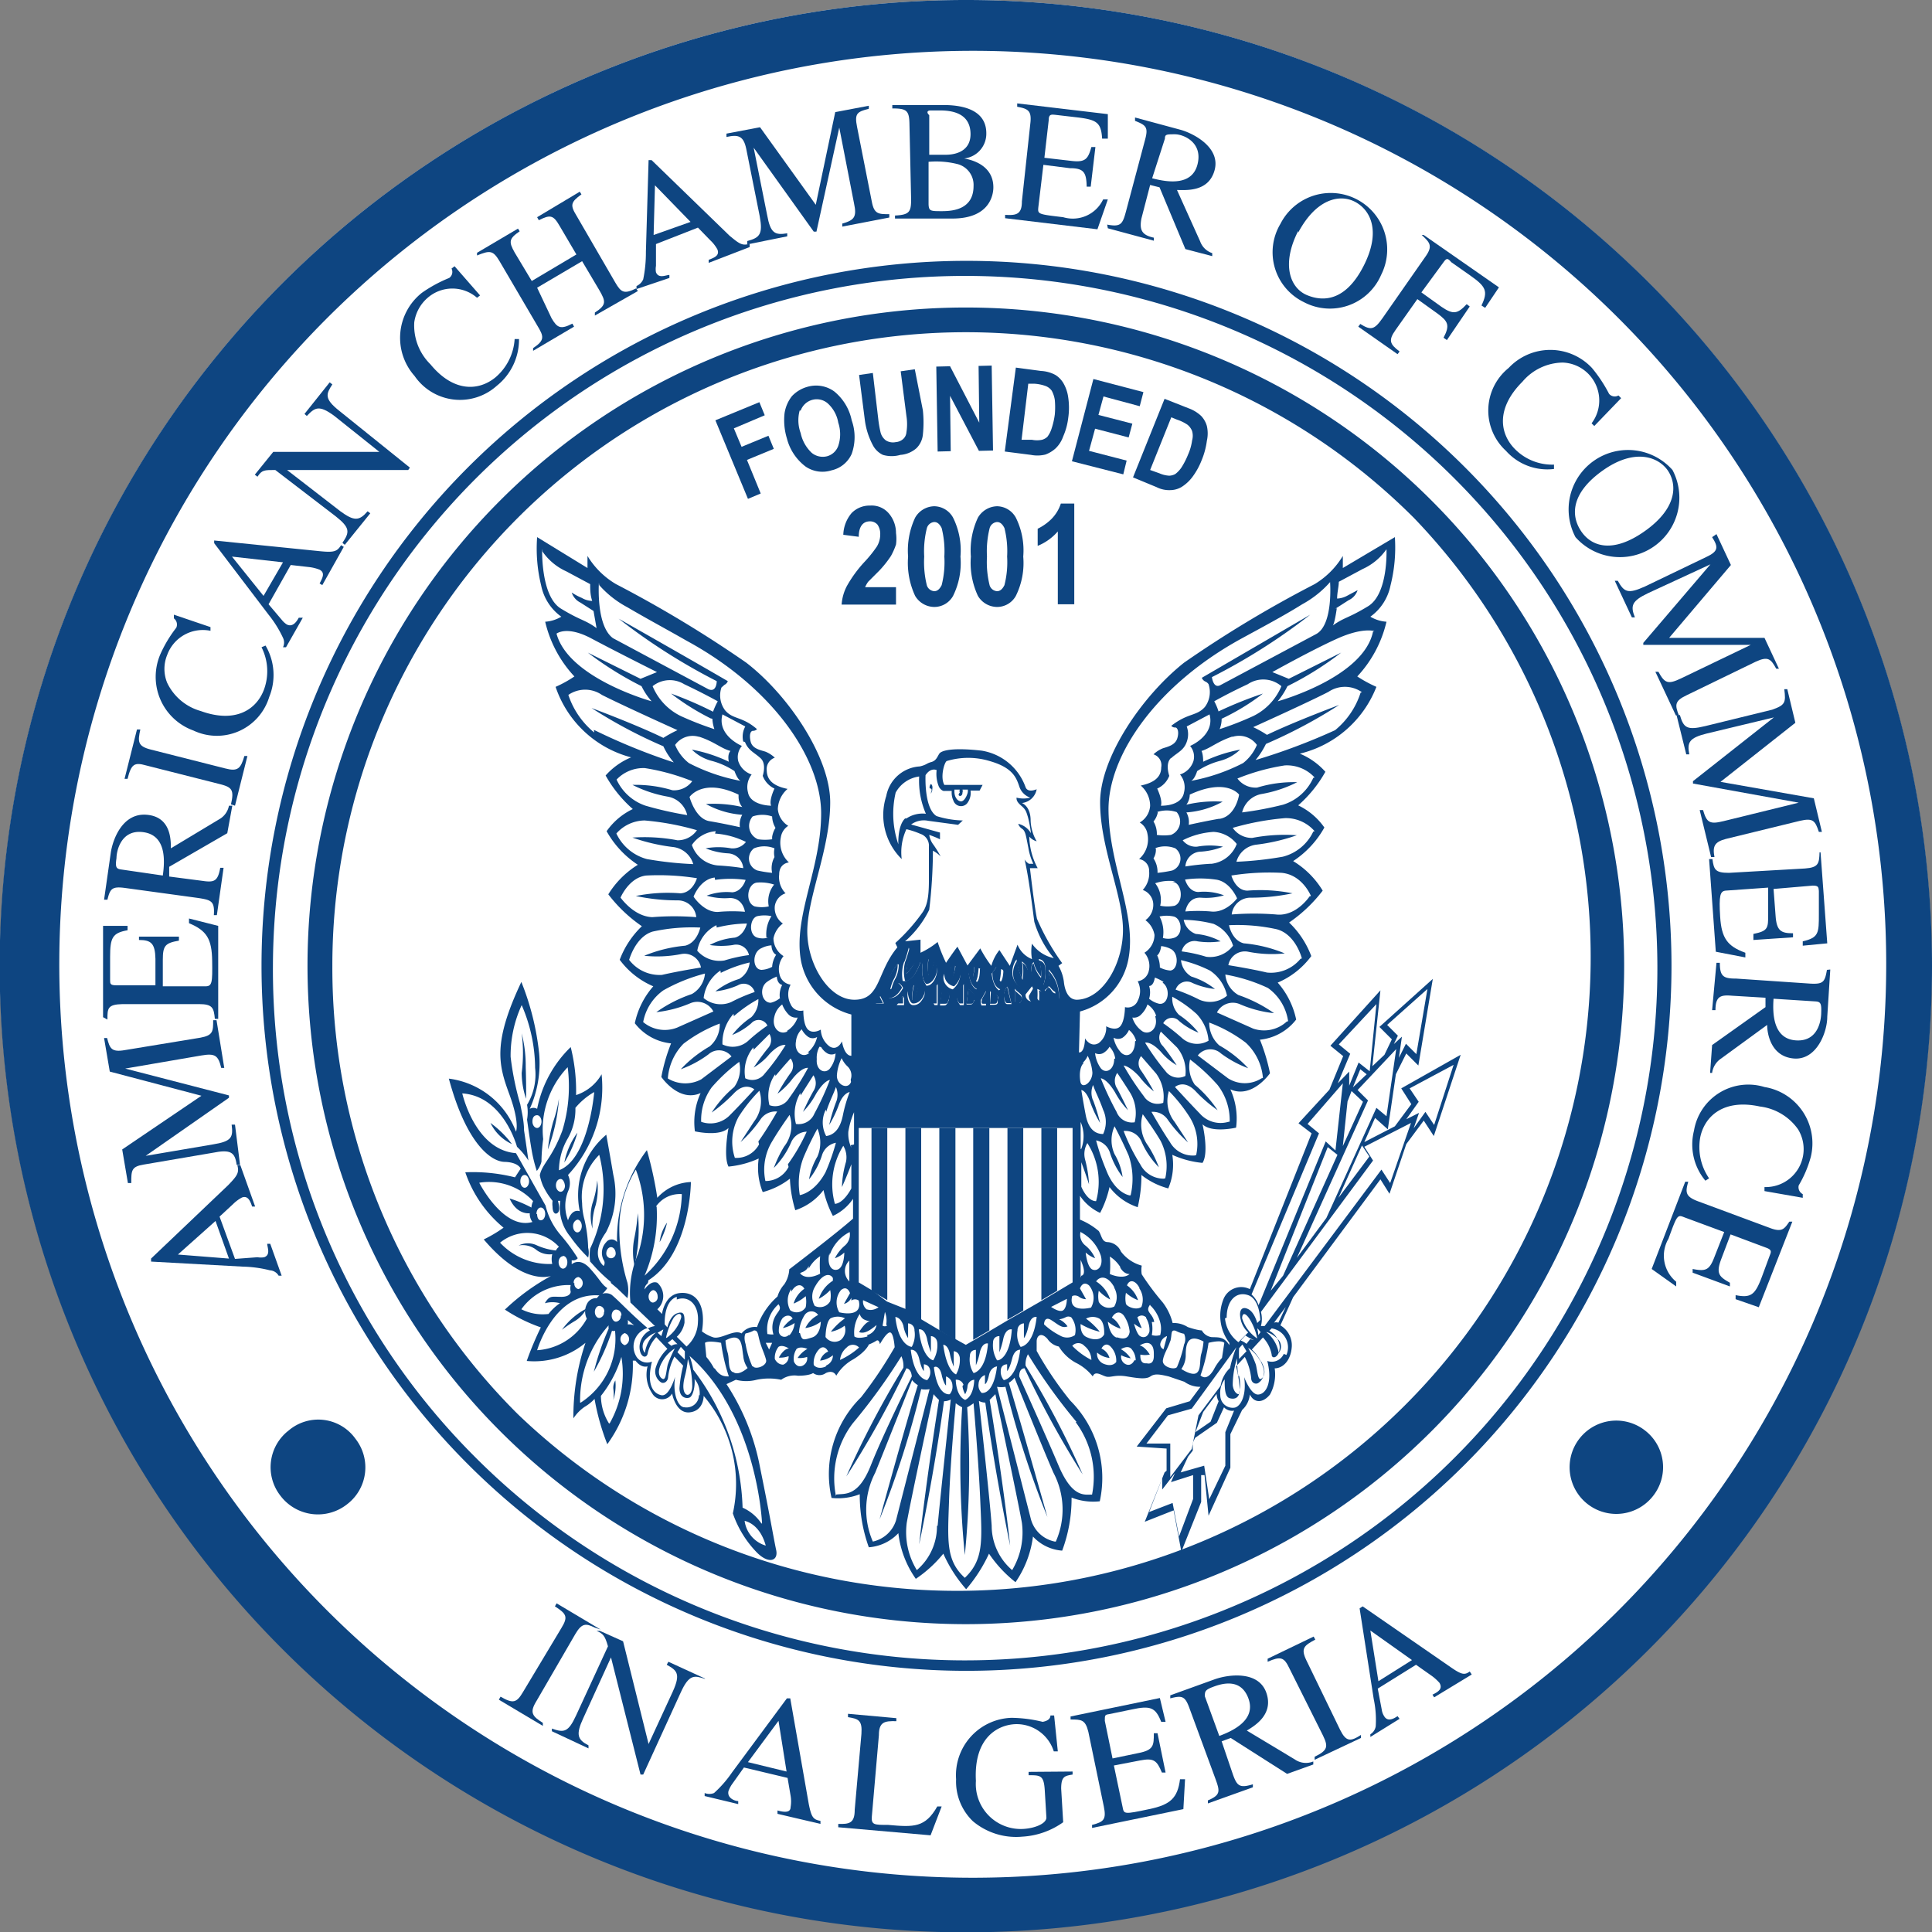 <svg xmlns="http://www.w3.org/2000/svg" viewBox="0 0 57.55 57.55"><rect x="0" y="0" width="57.55" height="57.55" fill="#808080" stroke="none"/><defs><style>.cls-1{fill:#fff;}.cls-2{fill:#0e4581;}</style></defs><g id="Calque_2" data-name="Calque 2"><g id="Calque_1-2" data-name="Calque 1"><circle class="cls-1" cx="28.77" cy="28.77" r="28.77"></circle><path class="cls-2" d="M14.61,33.45a1.33,1.33,0,0,0,.64.63A3,3,0,0,0,14.61,33.45Z"></path><path class="cls-2" d="M15.66,31.78a3.94,3.94,0,0,0-.12-1,4.61,4.61,0,0,1,0,1.18,2.48,2.48,0,0,0,.13.77S15.68,32.41,15.66,31.78Z"></path><path class="cls-2" d="M16.74,39.61a3.92,3.92,0,0,1,.4-.27.91.91,0,0,0,.33-.36A2.05,2.05,0,0,0,16.74,39.61Z"></path><path class="cls-2" d="M16.48,33.41a4.72,4.72,0,0,0-.16.83,5.24,5.24,0,0,0,.33-1.52A3.93,3.93,0,0,1,16.48,33.41Z"></path><path class="cls-2" d="M19,36.14a6.29,6.29,0,0,1-.1.72,2,2,0,0,0,0,.84A4.71,4.71,0,0,0,19,36.14Z"></path><path class="cls-2" d="M17.2,33.74a2.2,2.2,0,0,0-.39.89A3.46,3.46,0,0,0,17.2,33.74Z"></path><path class="cls-2" d="M17.74,35.91a1.92,1.92,0,0,0,.05-.75,2.8,2.8,0,0,1-.14.68,1.34,1.34,0,0,0,0,.76A1.92,1.92,0,0,1,17.74,35.91Z"></path><path class="cls-2" d="M30.25,47.13a3.09,3.09,0,0,0,.52-1.36,1.31,1.31,0,0,0,.87.42,4.45,4.45,0,0,0,.28-1.58,1.78,1.78,0,0,0,.84.11,3.26,3.26,0,0,0-.88-3,10.28,10.28,0,0,1-1-1.48c0-.08,0-.11,0-.28s.13-.29.32-.08a.54.54,0,0,0,.34.23,1.35,1.35,0,0,0,.5.48,1.48,1.48,0,0,1,.51.41c.07-.17.23-.05.38,0s.27-.06.63,0,.58.09.71,0,.28-.06.54,0l.47.16a.79.79,0,0,0,.48.15l-.32.43-.7.21-.88,1.14.89.06,0,.66-.06.05-.59,1.47.86-.34.23,1.23.59-1.48,0-.8.1,0L36,45.15l.65-1.43,0-1L37,42a.71.71,0,0,0,.23-.46c.13.26.39.26.6,0a1.24,1.24,0,0,0,.14-.78c.22,0,.48-.2.51-.65a.69.69,0,0,0-.34-.63l.38-.84,2.6-3.51.27.43.5-1.48.52-.7.3.46.8-2.42-1.77,1,.3.47-.49.66-.91.47.32-.72.38.34L41.58,32l.31-.62.36.36.43-2.58-1.59,1.43.37.37-.22.46-.36.34.24-2.26-1.49,1.65.38.31-.41,1-.92,1,.39.3-1.84,4.64a.57.57,0,0,0-.79.31A1.33,1.33,0,0,0,36.62,40l0,.07s0,0,0,0c-.16-.26-.32-.23-.53-.24a.39.39,0,0,1-.29-.2s-.13,0-.42-.1a.77.77,0,0,0-.45-.12,1.68,1.68,0,0,0-.3-.62,7.77,7.77,0,0,1-.62-.83.77.77,0,0,1,0-.26,1.15,1.15,0,0,1-.62-.42A.46.46,0,0,0,33,37c-.18,0-.18-.19-.27-.33a2.06,2.06,0,0,0-.56-.34v-.71a1.46,1.46,0,0,0,.6.51,3.08,3.08,0,0,0,.28-.77,1.74,1.74,0,0,0,.84.6A4.07,4.07,0,0,0,34,35a2.18,2.18,0,0,0,.8.4,1.81,1.81,0,0,0,.12-1,2.82,2.82,0,0,0,.9.24c.2-.31,0-1.15,0-1.15.28.27,1,.1,1,.1a2.08,2.08,0,0,0-.17-1.14c.65.29,1.18-.48,1.18-.48a5.61,5.61,0,0,0-.3-1,1.56,1.56,0,0,0,1.08-.6,2.41,2.41,0,0,0-.55-1.1,2.42,2.42,0,0,0,1-.79,2.69,2.69,0,0,0-.66-1,4.37,4.37,0,0,0,1-.95,2.61,2.61,0,0,0-.88-.88,2.86,2.86,0,0,0,.93-1,2,2,0,0,0-.78-.66,3.79,3.79,0,0,0,.81-1,2.08,2.08,0,0,0-.76-.54A3.27,3.27,0,0,0,41,20.46a3.94,3.94,0,0,1-.57-.31,3.58,3.58,0,0,0,.87-1.63,1.08,1.08,0,0,1-.48-.15,1.51,1.51,0,0,0,.6-.93A4.61,4.61,0,0,0,41.55,16L40,16.92l0-.36a2.46,2.46,0,0,1-.84.84,34.58,34.58,0,0,0-3.89,2.34c-1.26,1-2.5,2.83-2.5,4.16s.65,2.7.68,3.73-.58,2.13-1.37,2.15c-.29,0-.37-.34-.39-.54a1.29,1.29,0,0,0-.16-.47l.11-.08a6.9,6.9,0,0,1-.75-1.32c-.08-.37-.21-1.51-.21-1.51l.23,0a2.06,2.06,0,0,1-.25-.94.44.44,0,0,0,.22.14,1.32,1.32,0,0,1-.18-.62c0-.43-.26-.52-.26-.52a.5.5,0,0,0,.44-.41s-.26.12-.33-.06a1.67,1.67,0,0,0-1.31-1.09c-.89-.1-1.2,0-1.26.09s-.09.21-.24.25-.13.08-.34.13a1.08,1.08,0,0,0-1,.88,1.84,1.84,0,0,0,.46,1.88A1.62,1.62,0,0,1,27,24.7a2.55,2.55,0,0,1,.42.14.37.37,0,0,1,.25.38c0,.15,0,.46,0,1s-.06.79-.22,1a5.52,5.52,0,0,1-.78.87l.06.13c-.62.74-.49,1.56-1.28,1.56S24,28.65,24.05,27.63s.68-2.39.68-3.73-1.24-3.19-2.5-4.16a35.56,35.56,0,0,0-3.88-2.34,2.43,2.43,0,0,1-.85-.84l0,.36L16,16a4.61,4.61,0,0,0,.12,1.44,1.51,1.51,0,0,0,.6.93,1.08,1.08,0,0,1-.48.15,3.58,3.58,0,0,0,.87,1.63,3.51,3.51,0,0,1-.56.31,3.24,3.24,0,0,0,2.25,2.1,2.08,2.08,0,0,0-.76.54,3.79,3.79,0,0,0,.81,1,2,2,0,0,0-.78.66,2.86,2.86,0,0,0,.93,1,2.71,2.71,0,0,0-.88.88,4.37,4.37,0,0,0,1,.95,2.69,2.69,0,0,0-.66,1,2.42,2.42,0,0,0,1,.79,2.41,2.41,0,0,0-.55,1.1,1.56,1.56,0,0,0,1.08.6,5.25,5.25,0,0,0-.29,1s.52.77,1.17.48a2.08,2.08,0,0,0-.17,1.14s.73.17,1-.1c0,0-.16.84,0,1.15a2.82,2.82,0,0,0,.9-.24,1.94,1.94,0,0,0,.12,1,2.26,2.26,0,0,0,.81-.4,3.76,3.76,0,0,0,.16.94,1.74,1.74,0,0,0,.84-.6,3.08,3.08,0,0,0,.28.77,1.46,1.46,0,0,0,.6-.51v.59c-.47.42-1.9,1.51-1.9,1.51s0,.23-.15.45a.94.94,0,0,0-.2.36,2.16,2.16,0,0,0-.61.91.5.5,0,0,0-.46.19c-.22-.13-.59.17-.83.12a1.14,1.14,0,0,1-.35-.18c.14-.88-.24-1.2-.68-1.14s-.51.62-.51.62L19.58,39a.53.53,0,0,0,0-.79c-.2-.08-.38.2-.38.2a.22.22,0,0,1,.06-.15.13.13,0,0,0,.05-.12c1.26-.8,1.27-2.93,1.27-2.93a1.42,1.42,0,0,0-1,.47,11.33,11.33,0,0,0-.31-1.42A4.4,4.4,0,0,0,18.38,37a.2.2,0,0,0-.32,0,.46.46,0,0,0-.08.53.15.15,0,0,1,0,.18c-.3-.28-.16-.68.07-1A2.5,2.5,0,0,0,18.27,35c-.11-.65-.21-1.2-.21-1.2a2.35,2.35,0,0,0-.79,2.28c-.25-.08-.35.27-.35.27a1.18,1.18,0,0,1,0-.86.57.57,0,0,0,0-.49,3.83,3.83,0,0,0,1-3,1.36,1.36,0,0,1-.76.62A5.37,5.37,0,0,0,17,31.19a3.5,3.5,0,0,0-1,1.84.22.22,0,0,0-.22,0,3.3,3.3,0,0,0,.28-1.65,7.94,7.94,0,0,0-.53-2.13c-.86,1.82-.68,2.47-.36,3.34s.2,1.12.2,1.12a2.47,2.47,0,0,0-2-1.58c.52,1.93,1.25,2.47,1.66,2.48s.48.2.48.2-.17.26-.17.26a5.12,5.12,0,0,0-1.48-.15A3.68,3.68,0,0,0,15,36.57a4,4,0,0,1-.59.35c1.12,1.32,1.89,1.12,2,1.09a6.44,6.44,0,0,0-1.37,1,4.78,4.78,0,0,0,1.07.53,9.67,9.67,0,0,0-.42,1A2.39,2.39,0,0,0,17.44,40a6.89,6.89,0,0,0-.36,2.25,1.26,1.26,0,0,1,.33-.34,1.26,1.26,0,0,0,.3-.24,7,7,0,0,0,.38,1.35,4,4,0,0,0,.76-2.49l.08,0c.18.24.36.17.36.17a1,1,0,0,0,.14.81.34.34,0,0,0,.59,0s.11.61.53.56.41-.49.41-.49a4.05,4.05,0,0,1,.87,3.5,3.12,3.12,0,0,0,.73,1.18c.35.34.63.23.56-.09s-.17-.94-.48-2.46a6.8,6.8,0,0,0-1-2.48l.28-.13a1.21,1.21,0,0,0,.62,0,1.8,1.8,0,0,1,.73,0,.67.67,0,0,1,.5-.12c.35,0,.45-.08.45-.08a.32.32,0,0,0,.38,0c.24-.11.31.08.31.08a1.34,1.34,0,0,1,.51-.49c.39-.24.46-.44.46-.44s.13-.05.22-.11.11.1.11.1.19-.35.3-.35.14.44.14.44a12.65,12.65,0,0,1-1,1.49,3.21,3.21,0,0,0-.88,3,1.79,1.79,0,0,0,.84-.11,4.59,4.59,0,0,0,.27,1.58,1.34,1.34,0,0,0,.88-.42,2.94,2.94,0,0,0,.52,1.36,3.76,3.76,0,0,0,.82-.75,4.15,4.15,0,0,0,.68,1.06,4.55,4.55,0,0,0,.68-1.06A3.76,3.76,0,0,0,30.25,47.13Zm2.4-11.35c-.27,0-.44-.43-.44-.43v-.73c.13.35.23.66.23.66a3.63,3.63,0,0,0-.12-.75.64.64,0,0,1,.07-.48A2.15,2.15,0,0,1,32.65,35.78Zm-.09-3a.58.58,0,0,1,0-.46c.07.21.18.4.3.74a.85.85,0,0,1,0,.72c-.24,0-.44-.15-.52-.57s-.13-.74-.13-.74.15,0,.28.4a3.32,3.32,0,0,0,.28.58A6.25,6.25,0,0,0,32.56,32.77Zm2.32-10.19c.18-.17.38-.23.47-.49a.67.67,0,0,0,0-.46l.68-.36c.17.63-.58.94-.58.94a.49.49,0,0,1,.1.45.62.62,0,0,1-.4.4.6.6,0,0,1,.12.53c-.07.43-.69.4-.69.4.06-.16-.11-.51-.11-.51a.68.68,0,0,0,.36-.38S34.7,22.75,34.88,22.58Zm1.42-1.39a1.67,1.67,0,0,0-.13-.31s.38-.22,1-.51a.83.83,0,0,1,1,.06,1.73,1.73,0,0,1-.84.89,9.25,9.25,0,0,1-1,.39.8.8,0,0,0,.06-.31,6.55,6.55,0,0,0,1.23-.75A12,12,0,0,0,36.3,21.19Zm.41.75a.65.65,0,0,1,.73.24,1.34,1.34,0,0,1-.41.54,5.58,5.58,0,0,1-1.55.53c.11-.05.18-.29.18-.29a2.3,2.3,0,0,1,.66-.3,1.38,1.38,0,0,0,.62-.34,4.4,4.4,0,0,0-1.1.36c0-.24-.05-.32-.05-.32C36.07,22.28,36.26,22.09,36.71,21.94ZM33.28,32.43a.42.42,0,0,1,0-.47s.19.28.39.6a1.17,1.17,0,0,1,.13.87.49.49,0,0,1-.54-.31,9.19,9.19,0,0,1-.47-1s.17,0,.42.41a2.41,2.41,0,0,0,.39.54S33.43,32.71,33.28,32.43Zm.19-.69s.16,0,.46.32a2.52,2.52,0,0,0,.44.45,7,7,0,0,0-.38-.62.35.35,0,0,1,0-.43l.45.52a1.18,1.18,0,0,1,.21.87.48.48,0,0,1-.58-.2A8.1,8.1,0,0,1,33.47,31.74Zm.64-.68s.16-.06.47.27a1.78,1.78,0,0,0,.47.4s-.22-.34-.41-.57a.35.35,0,0,1-.06-.43l.48.47a1.13,1.13,0,0,1,.25.85.47.47,0,0,1-.59-.14A7.13,7.13,0,0,1,34.11,31.06Zm1.12-.12a6.07,6.07,0,0,0-.58-.46.29.29,0,0,1,.47-.07,2,2,0,0,0,.58.35,2.48,2.48,0,0,0-.58-.53.69.69,0,0,1-.2-.54,3.76,3.76,0,0,1,.72.51A1.3,1.3,0,0,1,36,31,.67.67,0,0,1,35.23,30.94Zm.5-1.16a5.35,5.35,0,0,0-.71-.3.35.35,0,0,1,.5-.2,2.25,2.25,0,0,0,.67.18,2.12,2.12,0,0,0-.7-.37.63.63,0,0,1-.31-.49,3.91,3.91,0,0,1,.86.31,1.2,1.2,0,0,1,.51.75A.79.79,0,0,1,35.73,29.78ZM34.54,27.3a1,1,0,0,1,.42,0c.25.06.3.56,0,.64a.56.56,0,0,1-.32,0A1,1,0,0,0,34.54,27.3Zm1.39,1.2a4.38,4.38,0,0,0-.73-.16.39.39,0,0,1,.47-.3,2.29,2.29,0,0,0,.69,0,1.89,1.89,0,0,0-.74-.22.56.56,0,0,1-.36-.42,3.74,3.74,0,0,1,.89.12,1.05,1.05,0,0,1,.58.65A.86.86,0,0,1,35.93,28.5Zm.13-1.35a4.64,4.64,0,0,0-.75,0s.06-.43.46-.41a1.93,1.93,0,0,0,.69-.07,1.69,1.69,0,0,0-.76-.1c-.3,0-.4-.37-.4-.37a3.25,3.25,0,0,1,.91,0c.43.05.64.56.64.56S36.52,27.21,36.06,27.15Zm0-1.42a7.51,7.51,0,0,0-.75.08.47.47,0,0,1,.43-.44,2.11,2.11,0,0,0,.69-.15,2.17,2.17,0,0,0-.77,0,.49.49,0,0,1-.43-.19,2.36,2.36,0,0,1,.92-.25.94.94,0,0,1,.69.36A.92.92,0,0,1,36.09,25.73Zm.25-1.34c-.41.07-.9.18-.9.18a.59.59,0,0,0-.07-.37,2.58,2.58,0,0,0,1.08-.32,3.65,3.65,0,0,0-1.08.09.51.51,0,0,0,.1-.3c1.1-.51,1.47,0,1.47,0S36.82,24.3,36.34,24.39Zm-1.85-.2a.93.93,0,0,1,.59,0,.43.43,0,0,1-.17.68,1.48,1.48,0,0,1-.42,0,.73.73,0,0,0-.1-.4A.59.59,0,0,0,34.49,24.19Zm-.06,1.08a.82.82,0,0,1,.61,0,.38.38,0,0,1-.09.66,3.64,3.64,0,0,1-.44.07.73.73,0,0,0-.12-.43A.49.49,0,0,0,34.43,25.27Zm.52,1c.28,0,.36.59.07.71a1.09,1.09,0,0,1-.43,0,.8.8,0,0,0-.15-.67A1.31,1.31,0,0,1,35,26.25Zm-.36,1.91a.78.78,0,0,1,.3.08c.27.12.24.63,0,.65a.81.81,0,0,1-.31-.09.83.83,0,0,0-.08-.36C34.58,28.37,34.59,28.16,34.59,28.16Zm.07,1.09c.25.17.18.67-.1.63a.7.7,0,0,1-.3-.15.65.65,0,0,0,0-.38c.14,0,.17-.25.17-.25A1.25,1.25,0,0,1,34.66,29.25Zm-.22,1c.11.36-.17.58-.38.45a.77.77,0,0,1-.3-.41.29.29,0,0,0,.27-.1.72.72,0,0,0,.18-.29A.62.62,0,0,1,34.44,30.26Zm-.6.75c0,.36-.22.51-.41.34a.92.92,0,0,1-.23-.45.27.27,0,0,0,.27,0,.56.56,0,0,0,.19-.23A.63.63,0,0,1,33.84,31Zm-.62.52c0,.33-.25.46-.4.28a.94.94,0,0,1-.17-.45.26.26,0,0,0,.24,0,.52.52,0,0,0,.19-.19A.63.63,0,0,1,33.22,31.53Zm-1,2.69v-.81A1.08,1.08,0,0,1,32.21,34.22Zm1.47,1.38s-.44-.05-.71-.76a6.82,6.82,0,0,1-.3-.88.54.54,0,0,1,.42.39,2.37,2.37,0,0,0,.37.7,1.84,1.84,0,0,0-.24-.68,1,1,0,0,1,0-.83s.22.41.42.87A2.14,2.14,0,0,1,33.68,35.6Zm1-.5a.78.78,0,0,1-.69-.42,5.85,5.85,0,0,1-.5-1A.52.52,0,0,1,34,34a2.48,2.48,0,0,0,.52.77,3.38,3.38,0,0,0-.32-.64,1.06,1.06,0,0,1-.16-.94s.3.4.53.79A1.65,1.65,0,0,1,34.71,35.1Zm.92-.69a.78.78,0,0,1-.73-.4c-.27-.4-.55-.9-.55-.9a.53.53,0,0,1,.49.24,3.92,3.92,0,0,0,.6.67l-.4-.61a1,1,0,0,1-.17-.92,4.7,4.7,0,0,1,.62.78A1.51,1.51,0,0,1,35.63,34.41Zm1-1a.82.82,0,0,1-.84-.25c-.33-.34-.74-.79-.74-.79s.26-.24.61.12a4.15,4.15,0,0,0,.66.57,3.68,3.68,0,0,0-.68-.76.94.94,0,0,1-.14-.75,5.61,5.61,0,0,1,.82.76A1.72,1.72,0,0,1,36.63,33.41Zm1-1.3a.93.93,0,0,1-1,0l-.9-.68a.47.47,0,0,1,.69-.06,3.26,3.26,0,0,0,.81.44,3.49,3.49,0,0,0-.86-.68.9.9,0,0,1-.3-.68,4.27,4.27,0,0,1,1.09.6A1.62,1.62,0,0,1,37.62,32.11Zm.75-1.69a1,1,0,0,1-1,.21l-1.08-.48a.53.53,0,0,1,.7-.24,3.45,3.45,0,0,0,1,.26,4.22,4.22,0,0,0-1.06-.54.78.78,0,0,1-.39-.61,5,5,0,0,1,1.27.4A1.47,1.47,0,0,1,38.37,30.42Zm.41-1.87a1.14,1.14,0,0,1-1,.41c-.46-.11-1.15-.22-1.15-.22a.5.5,0,0,1,.59-.4,3.63,3.63,0,0,0,1.09.05,4.12,4.12,0,0,0-1.22-.3c-.36-.09-.44-.54-.44-.54a5.44,5.44,0,0,1,1.42.12C38.6,27.83,38.78,28.55,38.78,28.55Zm.27-1.86s-.4.61-1,.54a8.46,8.46,0,0,0-1.32,0,.56.56,0,0,1,.56-.5,6,6,0,0,0,1.25-.13,4.84,4.84,0,0,0-1.34-.08c-.36,0-.48-.45-.48-.45a7.16,7.16,0,0,1,1.5-.08C38.8,26.06,39.05,26.69,39.05,26.69Zm.11-1.93a1.38,1.38,0,0,1-.91.75,10.41,10.41,0,0,1-1.38.15.7.7,0,0,1,.6-.51,5.65,5.65,0,0,0,1.2-.28,5.13,5.13,0,0,0-1.33.08.69.69,0,0,1-.58-.3,8,8,0,0,1,1.56-.29A1.13,1.13,0,0,1,39.16,24.76Zm0-1.6a1.46,1.46,0,0,1-.9.8A10.11,10.11,0,0,1,37,24.2a.73.73,0,0,1,.59-.55,3.74,3.74,0,0,0,1.05-.35,3.73,3.73,0,0,0-1.19.16.67.67,0,0,1-.59-.27,6.29,6.29,0,0,1,1.41-.39A1.12,1.12,0,0,1,39.16,23.16Zm1.41-2.54a2.38,2.38,0,0,1-.76,1.12,18.26,18.26,0,0,1-2.37.89,2.34,2.34,0,0,0,.31-.48A15,15,0,0,0,39.89,21s-1.32.49-2.15.89a3.08,3.08,0,0,0-.41-.23s1.62-.73,2.24-1.05A.88.88,0,0,1,40.57,20.62Zm.37-1.82c-.28,1.38-2.84,2.08-2.84,2.08a2.18,2.18,0,0,0,.29-.45,9.51,9.51,0,0,0,1.6-1l-1.56.78-.49-.2s1.18-.66,1.94-1S40.94,18.8,40.94,18.8Zm-1.12-.68.39-.25a.5.5,0,0,0,.27-.3l-.3.16a.7.7,0,0,1-.31.09c0-.18.05-.36.05-.5l.71-.38a1.73,1.73,0,0,0,.71-.59s.06,1.33-.55,1.7-.7.32-1.06.58C39.73,18.63,39.78,18.4,39.82,18.12Zm-7.61,12a2,2,0,0,0,1.45-1.6c.23-1.31-.58-2.74-.6-4.39s1.45-3.76,4-5.14c.53-.29,1.21-.65,1.77-1a3.07,3.07,0,0,0,.83-.66s.1,1.28-.42,1.55l-2.85,1.52c-.21.11-.25-.24-.25-.24a18,18,0,0,0,2.93-1.86L35.8,20.19a.2.2,0,0,0,.1.11.22.22,0,0,1,.1.08.74.74,0,0,1-.11.68c-.25.28-.5.17-1,.56a.14.14,0,0,0,.12.05c.06,0,.12.12.06.32s-.27.25-.43.3a.89.89,0,0,0-.28.18.34.34,0,0,1,.23.39c0,.33-.28.47-.61.54a.8.8,0,0,1,.28.6.62.62,0,0,1-.31.5.49.49,0,0,1,.23.34.78.78,0,0,1-.25.75.35.35,0,0,1,.3.36.73.73,0,0,1-.19.56.47.47,0,0,1,.31.38.56.56,0,0,1-.23.52.69.69,0,0,1,.27.44.63.63,0,0,1-.3.53.6.6,0,0,1,.13.54.4.4,0,0,1-.33.31.63.63,0,0,1,0,.58.32.32,0,0,1-.38.19s0,.41-.14.57-.42,0-.42,0a.57.57,0,0,1-.22.5c-.25.15-.41-.14-.41-.14s0,.43-.18.42Zm.08,1.53a.59.59,0,0,0,.15-.21,1.36,1.36,0,0,1,.14.5c0,.3-.32.52-.36.26S32.19,31.73,32.29,31.66ZM30.15,46.77a1.74,1.74,0,0,1-.61-1.32c-.05-.76-.38-3.72-.38-3.72a.41.41,0,0,0,.19.05c.31,2.22.74,4.26.74,4.26-.22-2-.61-4.34-.61-4.34l.17-.17s.66,3.1.79,3.83A2.19,2.19,0,0,1,30.15,46.77Zm-2.77-6.3c.07.32.14.37.14.37v-.2s.17,0,.19.2a.34.34,0,0,1-.09.27s-.38,0-.49-.9C27.13,40.21,27.3,40.16,27.38,40.47Zm-.71-1.24s.16,0,.24.26a1,1,0,0,0,.14.37v-.44a.2.2,0,0,1,.19.21.77.77,0,0,1-.08.49S26.77,40.11,26.67,39.23Zm.7.37s.16-.05.24.26a2.51,2.51,0,0,0,.12.42l0-.48s.17,0,.19.2a.87.87,0,0,1-.12.52S27.47,40.48,27.37,39.6ZM28.06,41c.07.25.12.27.12.27V41a.29.29,0,0,1,.19.26.34.34,0,0,1-.08.27s-.36.09-.47-.79C27.82,40.7,28,40.65,28.06,41Zm0-.94s.16-.05.23.25a2.12,2.12,0,0,0,.12.4l0-.46s.15,0,.18.19a.88.88,0,0,1-.11.5S28.19,40.86,28.09,40Zm.61,1.23a.66.66,0,0,0,.08.24.58.58,0,0,0,.07-.24.22.22,0,0,1,.2-.19s0,.48-.27.6c-.28-.12-.28-.6-.28-.6A.22.22,0,0,1,28.7,41.25ZM29,40.9a.74.74,0,0,1-.11-.5c0-.2.18-.19.18-.19v.46a2.12,2.12,0,0,0,.12-.4c.08-.3.24-.25.24-.25C29.36,40.86,29,40.9,29,40.9Zm.7-.38a.87.87,0,0,1-.12-.52c0-.21.19-.2.19-.2l0,.48a2.51,2.51,0,0,0,.12-.42c.08-.31.25-.26.25-.26C30.08,40.48,29.73,40.52,29.73,40.52Zm.69-.31c-.11.88-.49.9-.49.9a.38.38,0,0,1-.09-.27c0-.21.19-.2.19-.2v.2s.07-.05.15-.37S30.42,40.21,30.42,40.21Zm-.69.49c-.11.88-.46.79-.46.79a.31.31,0,0,1-.09-.27.29.29,0,0,1,.19-.26v.27s.06,0,.12-.27S29.73,40.7,29.73,40.7Zm1.72,5.22a.93.93,0,0,1-.72-.7l-1-3.91a.72.72,0,0,0,.25,0,28.94,28.94,0,0,0,1.25,3.88s-.81-2.88-1.15-4a.59.59,0,0,0,.17-.15S31,43,31.38,43.87A2.35,2.35,0,0,1,31.45,45.92Zm.62-3.56a2.73,2.73,0,0,1,.49,2.16c-.23,0-.59.1-1-.87S30.36,41,30.36,41c0-.26.16-.24.16-.24a28.22,28.22,0,0,0,1.73,3.16,26.56,26.56,0,0,0-1.7-3.24.64.64,0,0,1,.07-.34A16.43,16.43,0,0,0,32.07,42.36ZM30.4,40.12a.71.71,0,0,1-.09-.49.2.2,0,0,1,.19-.21v.44s.07-.06.14-.37.24-.26.24-.26C30.78,40.11,30.4,40.12,30.4,40.12Zm1.17-.34a2,2,0,0,1-.47-.33s0-.26.21-.13.32.26.49.19a.63.63,0,0,0-.25-.21.63.63,0,0,0,.19-.06.17.17,0,0,1,.17,0,.62.62,0,0,1,.11.53A.41.41,0,0,1,31.57,39.78Zm-.26-.85.47-.24s0,.26-.11.34S31.31,38.93,31.31,38.93Zm.63,1.16a.24.24,0,0,1,.36,0,.54.54,0,0,1,.21.42A2.18,2.18,0,0,1,31.94,40.09Zm.43-.26c-.21-.09-.18-.39-.18-.39a2,2,0,0,0,.57.23,2.15,2.15,0,0,0-.41-.39.41.41,0,0,1,.4,0c.17.12.14.47.14.47C32.8,39.92,32.58,39.93,32.37,39.83Zm.88.74s-.1.16-.36.06a.32.32,0,0,1-.21-.34.68.68,0,0,0,.37.16.45.45,0,0,0-.24-.28s.1-.21.26-.07A.6.6,0,0,1,33.25,40.57Zm0-.73c-.21-.09-.25-.47-.25-.47a1.16,1.16,0,0,0,.38.21.62.62,0,0,0-.26-.33c.07-.13.21-.23.35-.07a1,1,0,0,1,.18.49C33.62,39.9,33.44,39.89,33.29,39.84Zm.54.68s-.08.19-.25.12a.24.24,0,0,1-.14-.27.93.93,0,0,0,.28.09.84.84,0,0,0-.29-.27s.21-.14.32,0A.53.53,0,0,1,33.83,40.52Zm.33.09c-.18,0-.15-.26-.15-.26a.69.69,0,0,0,.28,0s-.14-.24-.3-.27c0,0,.19-.13.31-.05s.11.25.11.36S34.34,40.65,34.16,40.61Zm1,5.16-.19-1-.7.27.39-1v.33l.38-.49-.12.27.66-.21v.71Zm1.38-3.11,0,1-.48,1-.15-1-.7.2.22-.47.14-.18,0-.23.07-.15.65-.45.21-.46a.33.33,0,0,0,.3.1Zm-.89,0,.23-.6.4-.54a.48.48,0,0,0,.06.22l-.24.61Zm2.63-2.33a.39.39,0,0,1-.49.21c.17.68-.06,1-.28,1s-.41-.52-.41-.52c.08.54-.1.87-.28.91a.37.37,0,0,1-.43-.36.67.67,0,0,1,.13-.48c0,.23,0,.52.15.56s.3,0,.3-.28a3.73,3.73,0,0,0-.11-.67l.26-.28a1.8,1.8,0,0,1,.19.63c0,.15.14.2.22.14a.39.39,0,0,0,.14-.45,1.26,1.26,0,0,0-.34-.54l.33-.36a1,1,0,0,1,.26.51c0,.15.23.1.24-.22a.59.59,0,0,0-.31-.49l.07-.07A.57.57,0,0,1,38.32,40.36Zm-1-.44-.11.14a.68.68,0,0,0-.17-.1l.14-.15A1.15,1.15,0,0,0,37.36,39.92ZM37,39.27c0-.12.06-.21.21,0a1.74,1.74,0,0,1,.24.6A1.12,1.12,0,0,1,37,39.27Zm.57,1.29c.15.27.1.45,0,.51s-.11-.21-.16-.42a3.2,3.2,0,0,0-.23-.5A1.07,1.07,0,0,1,37.55,40.56Zm-.44-.31-.22.23a3,3,0,0,1,0-.32l.1-.11Zm-.22.73c.07.33,0,.48,0,.53s-.16,0-.19-.25a2.63,2.63,0,0,1,.13-.8A3.17,3.17,0,0,0,36.89,41Zm.56-1.4,0,0,.08.1-.07.09A.66.66,0,0,0,37.45,39.58Zm.27.1a.83.83,0,0,1,.35.24.3.3,0,0,1,0,.38A1,1,0,0,0,37.72,39.68Zm.34-.28a.19.19,0,0,0-.13,0l.35-.47Zm4.18-6.58-.27-.4,1.31-.7-.58,1.79-.26-.39-.35.49.16-.46-.38.19Zm-.23.63-.62,1.79-.26-.4L37.67,39.5l-.11,0a.8.8,0,0,0,0-.42l3.34-4.51-.26-.41Zm-4.18,5,1.7-4.28.29.23L38.22,38Zm2.94-4-.92,1.23.7-1.56Zm.53-3.92,1.2-1.07-.33,1.94-.31-.31-.21.42.09-.63-.24.22.12-.25Zm.27.72-.29,2L41,33l-1.49,3.28-.88,1.19,2.12-4.69-.31-.31ZM40,34.14l.14-1.33.12-.31.34.32Zm.3-1.75.22-.54.19.15Zm-.08-1-.34-.28L41,29.91l-.2,2-.33-.26-.28.69,0-.42-.34.35Zm-.93,2.37-.34-.28L40,32.27l-.22,2L39.49,34l-2,4.88a.73.73,0,0,0-.21-.32Zm-2.75,5.49c0-.52.29-.79.64-.67s.36.74.36.74l-.09.09s-.08-.33-.28-.42-.26.07-.22.28a.75.75,0,0,0,.23.42l-.29.29A1,1,0,0,1,36.49,39.27Zm.29.88h0a3.55,3.55,0,0,0-.19.62.92.92,0,0,0-.28.53l-.66.88-.2,1-.64.84,0-1-.71,0,.64-.84.71-.2ZM36.47,40l-.07.45a1.51,1.51,0,0,0-.24.34c-.15.26-.29.28-.4.18A5,5,0,0,0,36,40S36.37,39.9,36.47,40Zm-1.15.42c0-.28,0-.74.53-.46a1.73,1.73,0,0,1-.07.38c-.05.2,0,.47-.14.56s-.45-.12-.45-.12A.73.73,0,0,0,35.32,40.4Zm-.46-.46c.06-.22,0-.36.16-.32a.84.84,0,0,0,.25.09.37.37,0,0,1,0,.32,3.57,3.57,0,0,1-.21.67c-.07.1-.45,0-.42-.2S34.8,40.15,34.86,39.94Zm-.1-.14-.1.37a.15.15,0,0,1-.09-.19A.31.31,0,0,1,34.76,39.8Zm-.5-.94a1.07,1.07,0,0,1,.3.51.75.75,0,0,1,0,.38.45.45,0,0,1-.25,0,1.07,1.07,0,0,0,0-.39l.07,0s0-.09-.09-.21S34.16,39,34.26,38.86Zm-.12.38a.71.71,0,0,1,.1.4c-.05.18-.18.2-.28.14s-.18-.37-.18-.37c.17.13.23.13.23.13-.09-.21-.13-.32-.13-.32S34,39.12,34.14,39.24Zm-.2-.88a.6.6,0,0,1,.06.55c-.15.11-.42,0-.46-.09a.8.8,0,0,1,0-.33,1.16,1.16,0,0,0,.36.22.86.86,0,0,0-.33-.44C33.64,38.1,33.82,38.13,33.94,38.36Zm-.57-.62c.12.21.28.19.28.19-.21.18-.59,0-.59,0a3.13,3.13,0,0,0,0-.52A1,1,0,0,1,33.37,37.74Zm-.18.6a.56.56,0,0,1,0,.56.35.35,0,0,1-.46-.14.84.84,0,0,1,0-.33,1.36,1.36,0,0,0,.34.26,1,1,0,0,0-.42-.54C32.77,38,33,38,33.19,38.34Zm-1-1.66a1.24,1.24,0,0,1,.6.7c.08.29-.07.48-.24.42s-.21-.51-.21-.51a.87.87,0,0,0,.28.17,1,1,0,0,0-.29-.38A.4.4,0,0,1,32.19,36.68Zm0,1.36v-.53C32.4,38,32.21,38,32.21,38Zm-.27.56s.08-.07.21,0a.36.36,0,0,0,.22.08l-.18-.32s.08-.25.27-.09a.58.58,0,0,1,.06.66S31.8,39.14,31.94,38.6ZM30.16,29a.62.62,0,0,1,.12-.42,2,2,0,0,0,.16.57,1.53,1.53,0,0,0,0-.51.38.38,0,0,1,.17.32.61.61,0,0,1-.15.46A.46.46,0,0,1,30.16,29Zm.2.84h-.13v-.39c.06.09.14.12.19.19S30.41,29.88,30.36,29.88Zm.38-.46a.52.52,0,0,1,.06.2.32.32,0,0,0,.1.19,1.79,1.79,0,0,0,0-.31.23.23,0,0,1,.16.18,1.88,1.88,0,0,1,0,.19h-.33a.19.19,0,0,1-.18-.21Zm.34-.08a.46.46,0,0,1-.36-.43c0-.17.07-.21.07-.21a1,1,0,0,0,.22.43,1.13,1.13,0,0,0-.07-.52s.19,0,.2.26A1.13,1.13,0,0,1,31.08,29.34Zm.15.08c.06,0,.1.13.21.17a1,1,0,0,0-.12-.3.81.81,0,0,1-.08-.37,1.12,1.12,0,0,1,.3.87s-.22.11-.42-.25A.34.34,0,0,1,31.23,29.42Zm-4.27-5c-.23.22-.2.77-.2.77a2.78,2.78,0,0,1-.08-1.54.94.94,0,0,1,.7-.48,2.46,2.46,0,0,0,.2,1.11A.86.86,0,0,0,27,24.38Zm.72,2.72a15.4,15.4,0,0,0,.11-1.76,1,1,0,0,1,.23.17,3.54,3.54,0,0,0-.21-.34.63.63,0,0,1-.13-.3A3,3,0,0,1,28,25L28,24.8l-.86-.24a.64.64,0,0,1,.51-.11l.89.12.14-.13a2.8,2.8,0,0,1-.78-.13h0c-.38-.23-.33-1.22-.33-1.22.16-.24.33-.15.33-.15a1,1,0,0,0,.07.5c.06.1.13.13.17.12l.21,0a.57.57,0,0,0,.05.29.24.24,0,0,0,.4.09.5.5,0,0,0,.11-.39h.27l.09-.17c-.44,0-1.14,0-1.14,0-.13-.23,0-.67.07-.71a2.2,2.2,0,0,1,1.28,0c.67.19.79.48.88.75a.52.52,0,0,0,.33.34.82.82,0,0,1-.41,0c0,.06,0,.12.14.24s.15.18.2.34a3.78,3.78,0,0,1,.09.48.59.59,0,0,0-.38-.28.29.29,0,0,0,.12.15c.1.07.11.21.18.55a1.81,1.81,0,0,0,.15.49l-.13,0a.37.37,0,0,1-.13-.13c.13.56.23,1.41.29,1.86a3,3,0,0,0,.58,1.08,1.06,1.06,0,0,1-.65-.43,1.34,1.34,0,0,0,0,.46.77.77,0,0,1-.43-.43l-.23.63-.31-.47a1.32,1.32,0,0,0-.24.47,3.61,3.61,0,0,1-.33-.52l-.38.51-.3-.56c-.11.14-.34.48-.34.48a5,5,0,0,1-.25-.62,2.4,2.4,0,0,1-.51.32l0-.39-.46.05A3,3,0,0,0,27.68,27.1Zm.92-3.39s.07,0,.07-.1a.13.13,0,0,0,0-.09h.16s0,0,0,.06-.09.29-.2.29-.2-.13-.2-.29v-.06h.16a.12.12,0,0,0,0,.09C28.53,23.67,28.56,23.71,28.6,23.71ZM29.54,29a1.41,1.41,0,0,0,.14-.2.4.4,0,0,1,0,.23.34.34,0,0,0,.06.24s.06,0,.08-.4c0,0,.11,0,.11.22a.49.49,0,0,1-.17.41S29.58,29.41,29.54,29Zm.18.8c0,.1,0,.13-.12.13h-.11l0-.4C29.7,29.66,29.76,29.65,29.72,29.77Zm.3-.38.11.49H30c-.09,0-.09-.23-.09-.23A.43.43,0,0,1,30,29.39ZM28.86,29a1.21,1.21,0,0,0,.15-.2A.34.34,0,0,1,29,29a.28.28,0,0,0,.06.24s.07-.05.09-.4c0,0,.12,0,.12.22a.5.5,0,0,1-.18.41S28.91,29.42,28.86,29Zm.17.79c-.05.08-.05.13-.12.13h-.12l.06-.46C29,29.6,29.07,29.68,29,29.77Zm.19,0,.15-.27,0,.43h-.13C29.2,29.9,29.22,29.74,29.22,29.74Zm-1.11-.69c0-.12.07-.16.21-.28a1,1,0,0,0,0,.42,1.05,1.05,0,0,0,.13-.47.31.31,0,0,1,.15.32.61.61,0,0,1-.22.38A.36.36,0,0,1,28.11,29.05Zm.15.7c-.05.1-.06.15-.14.15H28l.08-.51C28.26,29.57,28.31,29.66,28.26,29.75Zm.45-.44,0,.58H28.6a.48.48,0,0,1-.1-.31C28.51,29.41,28.61,29.49,28.71,29.31Zm-1.54.48s.08,0,.14-.26.13-.26.13-.26.16.21.08.37-.17.26-.33.25-.2-.4-.11-.46a1.14,1.14,0,0,0,.15-.14A1.65,1.65,0,0,0,27.17,29.79Zm.32-1.13a.65.65,0,0,0,.17-.14,1.7,1.7,0,0,0,0,.53,1.11,1.11,0,0,0,.16-.43s.08.05.09.23-.13.48-.32.46C27.59,29.31,27.41,29.18,27.49,28.66Zm.44.65,0,.58h-.09a.51.51,0,0,1-.09-.31C27.73,29.41,27.83,29.49,27.93,29.31Zm-1-.68a4.16,4.16,0,0,0,.14-.45.43.43,0,0,1,0,.4A.85.85,0,0,0,27,29a.91.91,0,0,0,.18-.21.26.26,0,0,1,.24-.14s-.19.63-.53.57A1.13,1.13,0,0,1,26.94,28.63Zm0,1.05v.21h-.22l.09-.11C26.85,29.68,26.9,29.68,26.9,29.68Zm-.16-1a.87.87,0,0,1-.1.42,1.13,1.13,0,0,0-.12.33c.11,0,.16-.21.23-.19a.32.32,0,0,1,.12.14c-.22.4-.46.28-.46.28A1.25,1.25,0,0,1,26.74,28.72Zm-.55.94.11.22h-.24Zm-5-8.26a1.14,1.14,0,0,0,.06.31,9.47,9.47,0,0,1-1-.39,1.73,1.73,0,0,1-.84-.89.82.82,0,0,1,.94-.06c.61.29,1,.51,1,.51a2.15,2.15,0,0,0-.14.31,11,11,0,0,0-1.25-.54A7,7,0,0,0,21.17,21.4Zm-.38.54c.45.15.63.34.92.42,0,0-.1.08-.05.32a4.4,4.4,0,0,0-1.1-.36,1.3,1.3,0,0,0,.61.34,2.3,2.3,0,0,1,.66.3s.08.24.18.29a5.52,5.52,0,0,1-1.54-.53,1.34,1.34,0,0,1-.41-.54A.64.64,0,0,1,20.79,21.94Zm1.35.15c.1.26.29.32.47.49s.06.52.06.52a.68.68,0,0,0,.35.38s-.17.35-.1.51c0,0-.62,0-.69-.4a.61.61,0,0,1,.11-.53.62.62,0,0,1-.4-.4.51.51,0,0,1,.11-.45s-.75-.31-.58-.94l.68.36A.63.63,0,0,0,22.14,22.09Zm1.92,9.26c-.18.17-.46,0-.4-.34a.59.59,0,0,1,.17-.36.63.63,0,0,0,.2.23.25.25,0,0,0,.26,0A.83.83,0,0,1,24.06,31.35Zm.35-.17a.52.52,0,0,0,.19.19.25.25,0,0,0,.24,0,.83.83,0,0,1-.17.45c-.15.18-.42.05-.39-.28A.67.67,0,0,1,24.41,31.18Zm-1-.47c-.22.13-.49-.09-.39-.45a.62.62,0,0,1,.23-.35.87.87,0,0,0,.18.29.31.31,0,0,0,.28.1A.77.77,0,0,1,23.44,30.71Zm-.21-1a.7.7,0,0,1-.29.15c-.28,0-.36-.46-.1-.63a1.25,1.25,0,0,1,.28-.15s0,.21.16.25A.65.65,0,0,0,23.23,29.73ZM23,28.8a.75.75,0,0,1-.31.09c-.28,0-.3-.53,0-.65a.75.75,0,0,1,.29-.08s0,.21.14.28A.76.76,0,0,0,23,28.8Zm-.12-.87a.58.58,0,0,1-.32,0c-.27-.08-.23-.58,0-.64a1,1,0,0,1,.42,0A1,1,0,0,0,22.83,27.93ZM22.9,27a1,1,0,0,1-.42,0c-.3-.12-.22-.68.07-.71a1.31,1.31,0,0,1,.51.06A.78.78,0,0,0,22.9,27ZM23,26a3.34,3.34,0,0,1-.44-.07.38.38,0,0,1-.1-.66.81.81,0,0,1,.61,0,.64.64,0,0,0,0,.26A.68.68,0,0,0,23,26Zm0-1a1.48,1.48,0,0,1-.42,0,.43.43,0,0,1-.16-.68.9.9,0,0,1,.58,0,.7.7,0,0,0,.1.34A.73.73,0,0,0,23,24.93Zm-1-1.26a.48.48,0,0,0,.11.3,3.7,3.7,0,0,0-1.08-.09,2.58,2.58,0,0,0,1.08.32.59.59,0,0,0-.07.37s-.49-.11-.91-.18-.59-.72-.59-.72S20.93,23.16,22,23.67Zm-.7,1.09a2.43,2.43,0,0,1,.92.25.5.5,0,0,1-.44.19,2.12,2.12,0,0,0-.76,0,2.09,2.09,0,0,0,.68.15.48.48,0,0,1,.44.44,7.5,7.5,0,0,0-.76-.08.9.9,0,0,1-.77-.61A.94.94,0,0,1,21.32,24.76Zm0,1.38a3.25,3.25,0,0,1,.91,0s-.1.35-.4.37a1.67,1.67,0,0,0-.76.1,1.89,1.89,0,0,0,.69.07c.4,0,.45.41.45.41a4.65,4.65,0,0,0-.75,0c-.45.06-.78-.45-.78-.45S20.85,26.19,21.29,26.14Zm.05,1.42a3.85,3.85,0,0,1,.9-.12s-.08.35-.36.42a1.94,1.94,0,0,0-.75.22,2.29,2.29,0,0,0,.69,0,.39.39,0,0,1,.48.3,4.38,4.38,0,0,0-.73.16.88.88,0,0,1-.81-.29A1.05,1.05,0,0,1,21.34,27.56Zm.12,1.35a3.91,3.91,0,0,1,.86-.31.63.63,0,0,1-.31.49,2.17,2.17,0,0,0-.71.37,2.25,2.25,0,0,0,.67-.18.34.34,0,0,1,.5.2,5,5,0,0,0-.7.3.79.79,0,0,1-.82-.12A1.15,1.15,0,0,1,21.46,28.91Zm.39,1.29a4,4,0,0,1,.73-.51.72.72,0,0,1-.21.54,2.42,2.42,0,0,0-.57.53,2,2,0,0,0,.57-.35.29.29,0,0,1,.48.07,4.9,4.9,0,0,0-.58.46.69.69,0,0,1-.76.1A1.3,1.3,0,0,1,21.85,30.2Zm.59,1,.47-.47a.36.36,0,0,1-.05.43c-.19.23-.42.57-.42.57a1.78,1.78,0,0,0,.47-.4c.31-.33.48-.27.48-.27a6.52,6.52,0,0,1-.62.85.46.46,0,0,1-.58.14A1.13,1.13,0,0,1,22.44,31.2Zm.65.78c.23-.28.45-.52.45-.52a.35.35,0,0,1,0,.43,5.8,5.8,0,0,0-.39.62,2.29,2.29,0,0,0,.45-.45c.29-.36.46-.32.46-.32a8.1,8.1,0,0,1-.57.91.48.48,0,0,1-.58.2A1.13,1.13,0,0,1,23.09,32Zm.75.58.38-.6a.43.43,0,0,1,0,.47c-.16.28-.31.62-.31.62a2.41,2.41,0,0,0,.39-.54c.25-.41.41-.41.41-.41a8.36,8.36,0,0,1-.46,1,.51.51,0,0,1-.55.31A1.21,1.21,0,0,1,23.84,32.56Zm.76.49c.11-.34.22-.53.29-.74a.58.58,0,0,1,0,.46,5.07,5.07,0,0,0-.2.67,3.32,3.32,0,0,0,.28-.58c.13-.38.33-.4.33-.4a4.15,4.15,0,0,0-.2.68c-.08.42-.27.6-.5.63A.85.85,0,0,1,24.6,33.05Zm.74-.89c-.09.24-.44.09-.42-.21a1.36,1.36,0,0,1,.14-.5.77.77,0,0,0,.18.25A.37.37,0,0,1,25.34,32.16Zm-7.5-14.8a3,3,0,0,0,.84.66c.56.33,1.23.69,1.77,1,2.54,1.38,4,3.49,4,5.14s-.84,3.08-.6,4.39a2.06,2.06,0,0,0,1.5,1.6v1.23c-.22,0-.28-.43-.28-.43s-.13.3-.37.15a.65.65,0,0,1-.26-.5s-.23.14-.38,0-.14-.57-.14-.57a.32.32,0,0,1-.38-.19.63.63,0,0,1,0-.58.39.39,0,0,1-.33-.31.61.61,0,0,1,.12-.54.63.63,0,0,1-.3-.53.73.73,0,0,1,.28-.44.56.56,0,0,1-.24-.52.47.47,0,0,1,.32-.38.69.69,0,0,1-.19-.56c0-.34.29-.36.29-.36a.8.8,0,0,1-.24-.75.49.49,0,0,1,.22-.34.65.65,0,0,1-.31-.5.83.83,0,0,1,.29-.6c-.34-.07-.61-.21-.62-.54a.36.36,0,0,1,.24-.39.89.89,0,0,0-.28-.18c-.16-.05-.39-.09-.44-.3s0-.31.06-.32a.17.17,0,0,0,.13-.05c-.45-.39-.71-.28-.95-.56a.74.74,0,0,1-.11-.68s0,0,.09-.08a.2.2,0,0,0,.1-.11c-1.15-.67-3.25-1.86-3.25-1.86a18.09,18.09,0,0,0,2.92,1.86s0,.35-.25.24l-2.84-1.52C17.75,18.64,17.84,17.36,17.84,17.36Zm-1.69-1a1.73,1.73,0,0,0,.71.59l.71.38c0,.14,0,.32.06.5a.64.64,0,0,1-.31-.09,1.76,1.76,0,0,1-.3-.16.51.51,0,0,0,.26.3l.39.25.09.51c-.36-.26-.45-.21-1.06-.58S16.15,16.35,16.15,16.35Zm.41,2.45s.3-.26,1.05.14,1.95,1,1.95,1l-.49.2-1.57-.78a10.14,10.14,0,0,0,1.6,1,2,2,0,0,0,.3.45S16.84,20.18,16.56,18.8Zm1.13,2.94a2.44,2.44,0,0,1-.77-1.12.88.88,0,0,1,1,0c.63.32,2.25,1.05,2.25,1.05a3.65,3.65,0,0,0-.42.23c-.82-.4-2.14-.89-2.14-.89a14.49,14.49,0,0,0,2.14,1.14,2,2,0,0,0,.31.48A18.26,18.26,0,0,1,17.69,21.74Zm.65,1.42a1.1,1.1,0,0,1,.86-.36,6.47,6.47,0,0,1,1.41.39.67.67,0,0,1-.59.27,3.76,3.76,0,0,0-1.19-.16,3.74,3.74,0,0,0,1.05.35.72.72,0,0,1,.58.55A10.5,10.5,0,0,1,19.23,24,1.46,1.46,0,0,1,18.34,23.16Zm0,1.6a1.14,1.14,0,0,1,.85-.4,8,8,0,0,1,1.56.29.69.69,0,0,1-.58.3,5.23,5.23,0,0,0-1.34-.08,5.65,5.65,0,0,0,1.2.28.71.71,0,0,1,.61.51,10.41,10.41,0,0,1-1.38-.15A1.41,1.41,0,0,1,18.33,24.76Zm.12,1.93s.25-.63.78-.69a7.22,7.22,0,0,1,1.51.08s-.12.43-.49.45a4.77,4.77,0,0,0-1.33.08,6,6,0,0,0,1.25.13.55.55,0,0,1,.55.5,8.32,8.32,0,0,0-1.31,0C18.85,27.3,18.45,26.69,18.45,26.69Zm.26,1.86s.18-.72.71-.88a5.42,5.42,0,0,1,1.42-.12s-.09.45-.45.54a4.2,4.2,0,0,0-1.22.3,3.69,3.69,0,0,0,1.1-.05.5.5,0,0,1,.59.4s-.69.11-1.16.22A1.14,1.14,0,0,1,18.71,28.55Zm.42,1.87a1.49,1.49,0,0,1,.61-1A5.13,5.13,0,0,1,21,29a.78.78,0,0,1-.39.61,4.06,4.06,0,0,0-1.06.54,3.54,3.54,0,0,0,1-.26.54.54,0,0,1,.7.24l-1.08.48A1,1,0,0,1,19.13,30.42Zm.74,1.69a1.65,1.65,0,0,1,.47-1.1,4.29,4.29,0,0,1,1.08-.6.86.86,0,0,1-.3.68,3.69,3.69,0,0,0-.86.68,3.22,3.22,0,0,0,.82-.44.47.47,0,0,1,.69.06l-.9.68A1,1,0,0,1,19.87,32.11Zm1,1.3a1.66,1.66,0,0,1,.31-1.1,5.09,5.09,0,0,1,.82-.76.92.92,0,0,1-.15.75,3.36,3.36,0,0,0-.67.76,4.74,4.74,0,0,0,.66-.57c.34-.36.61-.12.61-.12s-.41.45-.75.79A.81.81,0,0,1,20.87,33.41Zm1.72.6a.76.76,0,0,1-.72.4A1.53,1.53,0,0,1,22,33.27a4.7,4.7,0,0,1,.62-.78,1,1,0,0,1-.16.92l-.4.61a3.87,3.87,0,0,0,.59-.67.54.54,0,0,1,.5-.24S22.87,33.61,22.59,34Zm.88.67a.77.77,0,0,1-.69.42A1.62,1.62,0,0,1,23,34c.23-.39.52-.79.52-.79a1,1,0,0,1-.16.94,3.66,3.66,0,0,0-.31.64,2.48,2.48,0,0,0,.52-.77.52.52,0,0,1,.46-.31A5.46,5.46,0,0,1,23.47,34.68Zm.35.92a2.14,2.14,0,0,1,.09-1.19,9.18,9.18,0,0,1,.42-.87,1.06,1.06,0,0,1,0,.83,2,2,0,0,0-.25.68,2.24,2.24,0,0,0,.38-.7.54.54,0,0,1,.42-.39,6.44,6.44,0,0,1-.31.88C24.25,35.55,23.82,35.6,23.82,35.6Zm1.52-.28s-.22.44-.49.46a2.17,2.17,0,0,1,.25-1.73.67.67,0,0,1,.08.48,2.91,2.91,0,0,0-.12.75s.15-.33.28-.68Zm0-1.21a1,1,0,0,1-.09-.48,2.47,2.47,0,0,1,.17-.58V34h0v.09A.38.38,0,0,1,25.34,34.11Zm0,4.55a.19.19,0,0,1,.22,0c.13.54-.58.35-.58.35a.58.58,0,0,1,.05-.66c.19-.16.27.09.27.09l-.18.32A.34.34,0,0,0,25.36,38.66Zm-.06-1.11v.54A.43.43,0,0,1,25.3,37.55Zm-.59-.23a1.2,1.2,0,0,1,.6-.7.43.43,0,0,1-.14.4,1.22,1.22,0,0,0-.3.38.77.77,0,0,0,.28-.17s0,.46-.21.51S24.63,37.61,24.71,37.32Zm.1.75a1,1,0,0,0-.42.54,1.36,1.36,0,0,0,.34-.26.84.84,0,0,1,0,.33.35.35,0,0,1-.46.14.56.56,0,0,1,0-.56C24.49,37.94,24.72,37.91,24.81,38.07Zm-.72-.36a1,1,0,0,1,.34-.37,3.24,3.24,0,0,0,0,.52s-.38.22-.59,0C23.81,37.89,24,37.92,24.09,37.71Zm-.52.69c.12-.22.3-.26.39-.09a.82.82,0,0,0-.32.44,1.3,1.3,0,0,0,.36-.22.87.87,0,0,1,0,.33.32.32,0,0,1-.46.09A.6.6,0,0,1,23.57,38.4Zm-3.41.23c.34-.13.67.14.63.67a1,1,0,0,1-.34.73l-.29-.29a.75.75,0,0,0,.23-.42c0-.21,0-.36-.22-.28s-.29.42-.29.42l-.08-.09S19.76,38.76,20.16,38.63ZM20.4,41a3.17,3.17,0,0,0,.09-.52,2.63,2.63,0,0,1,.13.8c0,.23-.12.31-.19.25S20.32,41.31,20.4,41Zm0-.5-.22-.22.1-.16.12.13ZM20,40.09,19.89,40l.14-.11.15.15A.3.3,0,0,0,20,40.09Zm.11.06a3.57,3.57,0,0,0-.22.5c-.05.21-.05.48-.16.42s-.16-.24,0-.51A1.08,1.08,0,0,1,20.13,40.15Zm-.27-.3a1.87,1.87,0,0,1,.23-.6c.16-.19.24-.1.22,0A1.12,1.12,0,0,1,19.86,39.85Zm-.08-.25,0,0-.06.2-.11-.1Zm-.31-1.17c.08,0,.14.09.14.19a.16.16,0,0,1-.14.18c-.07,0-.13-.08-.13-.18S19.4,38.43,19.47,38.43Zm.09-2.49a.86.86,0,0,1,.77-.37A3.37,3.37,0,0,1,19.2,38,4.57,4.57,0,0,0,19.56,35.94ZM18.2,37.15c.08,0,.14.09.14.19a.14.14,0,1,1-.28,0C18.06,37.24,18.12,37.15,18.2,37.15Zm-1-.82c.07,0,.13.09.13.19s-.06.19-.13.19-.13-.08-.13-.19S17.15,36.33,17.22,36.33ZM17.14,33a2.07,2.07,0,0,1,.56-.47s-.16,2-1.05,2.33a1.92,1.92,0,0,1,.24-.91A1.75,1.75,0,0,0,17.14,33Zm-.31,2.31c0,.11-.06.19-.13.19s-.14-.08-.14-.19.06-.19.14-.19S16.83,35.25,16.83,35.35ZM16,33.22c.07,0,.13.09.13.19s-.06.19-.13.19-.14-.08-.14-.19S15.9,33.22,16,33.22ZM15.63,35c.07,0,.13.09.13.19s-.06.19-.13.19-.13-.08-.13-.19S15.55,35,15.63,35Zm-1.35.23a1.8,1.8,0,0,1,1.6.55.51.51,0,0,0-.05.19,3.71,3.71,0,0,0-.65-.27c.22.5.6.44.6.44a.41.41,0,0,0,.08.26C15,36.65,14.28,35.24,14.28,35.24Zm.6,1.8a1.28,1.28,0,0,1,1.77.11.28.28,0,0,0-.09.11A1.88,1.88,0,0,1,16,37.1a.62.62,0,0,0-.55,0,.66.66,0,0,1,.5.11.65.65,0,0,0,.5.15.62.62,0,0,0,0,.29A2,2,0,0,1,14.88,37Zm1.1-.87c0-.11.06-.19.13-.19s.13.08.13.19-.06.19-.13.19S16,36.27,16,36.17Zm.79,1.25c.07,0,.13.08.13.19s-.06.19-.13.19-.13-.09-.13-.19S16.7,37.42,16.77,37.42ZM15.53,39A1.72,1.72,0,0,1,17,38.28a.46.46,0,0,0,0,.2s0,.15-.28.15-.35-.05-.49.19a.85.85,0,0,1,.45,0,1.46,1.46,0,0,0-.34.32A1.41,1.41,0,0,1,15.53,39ZM16,40.22s.51-1.76,1.88-1.63a.83.83,0,0,0,.21-.22c-.18-.12-.21-.25-.52-.59s-.54-.12-.54-.12v-.12a.18.18,0,0,0,.18-.06,5.57,5.57,0,0,0-.5-.68,2.09,2.09,0,0,1-.46-.89l-.88-1.56c-1.22-.09-1.6-1.78-1.6-1.78,1.23.08,1.63,1.59,1.63,1.59a2.09,2.09,0,0,1,.34.41s-.06-.44-.13-.9c0-.29-.08-.59-.11-.77a8.61,8.61,0,0,1-.29-1.42,3.6,3.6,0,0,1,.33-1.54,4.77,4.77,0,0,1,.4,1.87,1.75,1.75,0,0,1-.24,1.1,1.26,1.26,0,0,1,0,.44s.08.59.14.93a4.35,4.35,0,0,0,.15.6.71.71,0,0,0,.14-.28h0c0-.05,0-.29.05-.67a2.69,2.69,0,0,1,.73-2.14,4.51,4.51,0,0,1-.16,1.89c-.31.83-.61,1-.67,1.33a1.51,1.51,0,0,0,.09.3,2.15,2.15,0,0,0,.29.46.63.63,0,0,0,0,.18c0,.17.08.25.16.17s0-.35,0-.35h.07a1.36,1.36,0,0,0,.3,1.07,4.43,4.43,0,0,0,.53.62.6.6,0,0,0,0-.29,4.18,4.18,0,0,0-.11-.84,2,2,0,0,1-.07-.49,1.76,1.76,0,0,1,.51-1.44,4.11,4.11,0,0,1-.27,2.79,1.25,1.25,0,0,0,0,.39l.1.11a4.35,4.35,0,0,0,.51.49c-.05-.25-.09-.62-.09-.62h0a4.35,4.35,0,0,0,.1.66l.19.16.3.29a1.08,1.08,0,0,0,0-.46,5.47,5.47,0,0,1-.24-1.75,3.37,3.37,0,0,1,.49-1.62,3.84,3.84,0,0,1,.07,2.5,3,3,0,0,0-.23.88,2.82,2.82,0,0,0,0,.58l.73.7a.66.66,0,0,0-.21.07c-.56-.48-.83-.79-1.08-1a.32.32,0,0,0-.44.1.3.3,0,0,0-.3.18.48.48,0,0,0,0,.43A1.82,1.82,0,0,1,16,40.22Zm1.09-2a.16.16,0,0,1,.14-.18.19.19,0,0,1,0,.36A.16.16,0,0,1,17.11,38.22Zm2.46,1.46a1,1,0,0,0-.34.62.3.3,0,0,1,0-.38A.83.83,0,0,1,19.57,39.68Zm-1.06-.49a.16.16,0,0,1-.14.18c-.07,0-.13-.08-.13-.18s.06-.18.13-.18A.16.16,0,0,1,18.51,39.19Zm-.5-.11a.16.16,0,0,1-.14.18c-.07,0-.13-.08-.13-.18s.06-.18.13-.18A.16.16,0,0,1,18,39.08Zm-.71,2.7a3.36,3.36,0,0,1,.85-2.3.35.35,0,0,0,0,.1,7.88,7.88,0,0,0-.44,1.28,6.35,6.35,0,0,0,.54-1.22.12.12,0,0,0,.09,0A2.26,2.26,0,0,1,17.3,41.78Zm.86.62a1.57,1.57,0,0,1-.24-.82,3.49,3.49,0,0,0,.61-1.16A3,3,0,0,1,18.16,42.4Zm.47-2.33a.19.19,0,0,1,0-.36.19.19,0,0,1,0,.36Zm.09-.62a.47.47,0,0,0,0-.13l.19.16A.42.42,0,0,0,18.72,39.45Zm2.12,2.11a.37.37,0,0,1-.43.36c-.18,0-.36-.37-.28-.91,0,0-.17.6-.41.55s-.45-.31-.28-1a.38.38,0,0,1-.49-.2.57.57,0,0,1,.36-.8l.07.07a.57.57,0,0,0-.31.48c0,.32.2.37.24.22a1,1,0,0,1,.26-.5l.33.35a1.26,1.26,0,0,0-.34.54.39.39,0,0,0,.14.45c.08.06.2,0,.22-.13a1.69,1.69,0,0,1,.19-.63l.26.27a3.93,3.93,0,0,0-.11.67c0,.28.2.32.3.28s.17-.33.15-.55A.64.64,0,0,1,20.84,41.56Zm1.34,3.74s.46.05.65.74A.89.89,0,0,1,22.18,45.3Zm.52.08a1.31,1.31,0,0,0-.56-.47,7.09,7.09,0,0,0-1.47-4.11,2.47,2.47,0,0,0-.11-.41C22.57,42.18,22.7,45.38,22.7,45.38Zm-1.41-4.62a1.84,1.84,0,0,0-.23-.34L21,40c.1-.08.48,0,.48,0a5.44,5.44,0,0,0,.23,1C21.58,41,21.45,41,21.29,40.76Zm.55.11c-.14-.09-.09-.36-.14-.56a1.73,1.73,0,0,1-.07-.38c.51-.28.48.18.53.46a.73.73,0,0,0,.13.36S22,41,21.84,40.87Zm.59-.17a2.75,2.75,0,0,1-.2-.66c-.07-.23,0-.32,0-.32a.84.84,0,0,0,.25-.09c.12,0,.11.1.17.32s.15.39.19.56S22.51,40.81,22.43,40.7Zm.5-.5L22.81,40H23Zm-.05-.46a1,1,0,0,1,.33-.89c.1.15,0,.19-.09.35a.68.68,0,0,0-.06.55A.63.63,0,0,1,22.88,39.74Zm.63.65a.25.25,0,0,1-.16.26c-.18,0-.25-.17-.25-.17a.53.53,0,0,1,.11-.36c.12-.08.31.05.31.05-.16,0-.3.27-.3.27A.71.71,0,0,0,23.51,40.39Zm0-.62a.17.17,0,0,1-.29-.1.68.68,0,0,1,.1-.39c.1-.12.26-.12.31,0a1,1,0,0,0-.29.28,1,1,0,0,0,.35-.15A.63.63,0,0,1,23.52,39.77Zm.55.64a.24.24,0,0,1-.13.27c-.18.08-.26-.12-.26-.12a.53.53,0,0,1,.08-.38c.12-.09.32,0,.32,0a.84.84,0,0,0-.29.27A.69.69,0,0,0,24.07,40.41Zm-.24-.7a1.09,1.09,0,0,1,.17-.54.24.24,0,0,1,.4,0,.85.85,0,0,0-.38.39,1,1,0,0,0,.46-.19s0,.39-.26.47S23.89,39.94,23.83,39.71Zm.79,1c-.25.1-.35-.05-.35-.05a.59.59,0,0,1,.17-.48c.16-.14.26.08.26.08a.42.42,0,0,0-.24.27.74.74,0,0,0,.38-.16A.32.32,0,0,1,24.62,40.67Zm0-.86s0-.46.15-.58a.49.49,0,0,1,.43,0,1.94,1.94,0,0,0-.42.4,1,1,0,0,0,.41-.18.39.39,0,0,1-.11.42A.33.33,0,0,1,24.58,39.81Zm.43.71a.55.55,0,0,1,.2-.42.25.25,0,0,1,.37,0A2.29,2.29,0,0,1,25,40.52Zm.82-.75c-.3.09-.39,0-.39,0a1,1,0,0,1,.16-.67.26.26,0,0,0,.12.16.63.63,0,0,0,.19.06c-.14,0-.33.32-.33.32.17.07.36-.08.52-.21A.38.38,0,0,1,25.83,39.77Zm0-.79a.29.29,0,0,1-.13-.29l.46.21S26,39.07,25.82,39Zm.58.47a.13.13,0,0,1-.13,0l.07-.41A.72.72,0,0,1,26.4,39.45Zm0-.72L26,38.45l-.42-.25V33.6h6.37v4.6l-.42.25-.47.28-.54.31-.47.27-.54.32-.48.28-.26.15-.27-.15L28,39.63l-.54-.32L27,39Zm-1.52,5.79a2.71,2.71,0,0,1,.5-2.16,17.59,17.59,0,0,0,1.45-2,.7.7,0,0,1,.06.34,28.08,28.08,0,0,0-1.7,3.24A28.22,28.22,0,0,0,27,40.76s.14,0,.16.24c0,0-.84,1.69-1.22,2.65S25.15,44.48,24.91,44.52ZM26,45.92a2.39,2.39,0,0,1,.07-2.05c.37-.91,1.1-2.76,1.1-2.76a.59.59,0,0,0,.17.15c-.34,1.08-1.14,4-1.14,4a28.42,28.42,0,0,0,1.24-3.88.72.72,0,0,0,.25,0l-1,3.91A.93.93,0,0,1,26,45.92Zm1.91-.47a1.71,1.71,0,0,1-.6,1.32,2.16,2.16,0,0,1-.3-1.41c.13-.73.8-3.83.8-3.83a1.57,1.57,0,0,0,.16.17S27.6,44,27.38,46c0,0,.43-2,.74-4.26a.47.47,0,0,0,.2-.05S28,44.69,27.93,45.45ZM28.74,47c-.57-.52-.51-1.11-.47-2.3s.2-2.9.2-2.9a1.31,1.31,0,0,0,.19.12,27.07,27.07,0,0,0,.08,4.4,26.63,26.63,0,0,0,.07-4.4,1.31,1.31,0,0,0,.19-.12s.15,1.72.2,2.9S29.31,46.46,28.74,47Z"></path><path class="cls-2" d="M19.65,37a2.23,2.23,0,0,0,.22-.58A1.25,1.25,0,0,0,19.65,37Z"></path><path class="cls-2" d="M18.27,41.37a1.25,1.25,0,0,1,0,.33,1.42,1.42,0,0,0,.06-.58A.41.41,0,0,0,18.27,41.37Z"></path><path class="cls-2" d="M27.72,23.36s-.07.12,0,.13,0,.15,0,.15a.17.17,0,0,0,.05-.13C27.79,23.41,27.75,23.35,27.72,23.36Z"></path><polygon class="cls-2" points="26.19 29.66 26.05 29.89 26.3 29.88 26.19 29.66"></polygon><path class="cls-2" d="M26.77,29.78l-.09.11h.22v-.21S26.85,29.68,26.77,29.78Z"></path><path class="cls-2" d="M27.08,29.43c-.09.06,0,.45.11.46s.25-.06.33-.25-.08-.37-.08-.37-.07,0-.13.26-.14.26-.14.26a1.65,1.65,0,0,1,.06-.5A1.14,1.14,0,0,1,27.08,29.43Z"></path><path class="cls-2" d="M26.87,29.42a.32.32,0,0,0-.12-.14c-.07,0-.12.15-.23.19a1.13,1.13,0,0,1,.12-.33.87.87,0,0,0,.1-.42,1.25,1.25,0,0,0-.33,1S26.65,29.82,26.87,29.42Z"></path><path class="cls-2" d="M31.54,29.79a1.12,1.12,0,0,0-.3-.87.81.81,0,0,0,.08.37,1,1,0,0,1,.12.3c-.11,0-.15-.19-.21-.17a.34.34,0,0,0-.11.12C31.32,29.9,31.54,29.79,31.54,29.79Z"></path><path class="cls-2" d="M27.43,28.62a.26.26,0,0,0-.24.14A.91.91,0,0,1,27,29a.85.85,0,0,1,.1-.39.43.43,0,0,0,0-.4,4.16,4.16,0,0,1-.14.45,1.13,1.13,0,0,0,0,.56C27.24,29.25,27.43,28.62,27.43,28.62Z"></path><path class="cls-2" d="M27.59,29.31c.19,0,.33-.27.32-.46s-.09-.23-.09-.23a1.11,1.11,0,0,1-.16.43,1.7,1.7,0,0,1,0-.53.65.65,0,0,1-.17.14C27.41,29.18,27.59,29.31,27.59,29.31Z"></path><path class="cls-2" d="M27.9,29.89l0-.58c-.1.18-.2.1-.21.27a.51.51,0,0,0,.09.31Z"></path><path class="cls-2" d="M28.07,29.39,28,29.9h.13c.08,0,.09,0,.14-.15S28.26,29.57,28.07,29.39Z"></path><path class="cls-2" d="M28.69,29.89l0-.58c-.1.18-.2.1-.21.27a.48.48,0,0,0,.1.31Z"></path><path class="cls-2" d="M28.85,29.44l-.06.46h.12c.07,0,.07,0,.12-.13S29,29.6,28.85,29.44Z"></path><path class="cls-2" d="M29.49,29.9h.11c.07,0,.1,0,.12-.13s0-.11-.2-.27Z"></path><path class="cls-2" d="M28.62,29a.31.31,0,0,0-.15-.32,1.05,1.05,0,0,1-.13.47,1,1,0,0,1,0-.42c-.14.12-.21.16-.21.28a.36.36,0,0,0,.29.37A.61.61,0,0,0,28.62,29Z"></path><path class="cls-2" d="M31.14,28.87c0-.25-.2-.26-.2-.26a1.13,1.13,0,0,1,.07.52,1,1,0,0,1-.22-.43s-.07,0-.07.21a.46.46,0,0,0,.36.43A1.13,1.13,0,0,0,31.14,28.87Z"></path><path class="cls-2" d="M30.63,29a.38.38,0,0,0-.17-.32,1.53,1.53,0,0,1,0,.51,2,2,0,0,1-.16-.57.62.62,0,0,0-.12.42.46.46,0,0,0,.32.42A.61.61,0,0,0,30.63,29Z"></path><path class="cls-2" d="M29.28,29.9h.13l0-.43-.15.27S29.2,29.9,29.28,29.9Z"></path><path class="cls-2" d="M30,29.88h.12L30,29.39a.43.43,0,0,0-.1.26S29.92,29.88,30,29.88Z"></path><path class="cls-2" d="M30.23,29.49v.39h.13c.05,0,.11-.13.06-.2S30.29,29.58,30.23,29.49Z"></path><path class="cls-2" d="M30.78,29.87h.33a1.88,1.88,0,0,0,0-.19.23.23,0,0,0-.16-.18,1.79,1.79,0,0,1,0,.31.32.32,0,0,1-.1-.19.52.52,0,0,0-.06-.2l-.14.24A.19.19,0,0,0,30.78,29.87Z"></path><path class="cls-2" d="M30,29.06c0-.21-.11-.22-.11-.22,0,.35-.08.4-.08.4A.34.34,0,0,1,29.7,29a.4.4,0,0,0,0-.23,1.41,1.41,0,0,1-.14.2c0,.44.24.5.24.5A.49.49,0,0,0,30,29.06Z"></path><path class="cls-2" d="M29.31,29.07c0-.21-.12-.22-.12-.22,0,.35-.09.4-.09.4A.28.28,0,0,1,29,29a.34.34,0,0,0,0-.23,1.21,1.21,0,0,1-.15.2c.05.44.27.5.27.5A.5.5,0,0,0,29.31,29.07Z"></path><polygon class="cls-2" points="25.96 33.6 25.96 38.45 26.43 38.73 26.43 33.6 25.96 33.6"></polygon><polygon class="cls-2" points="27.44 39.31 27.44 33.6 26.97 33.6 26.97 39.04 27.44 39.31"></polygon><polygon class="cls-2" points="28.46 39.91 28.46 33.6 27.98 33.6 27.98 39.63 28.46 39.91"></polygon><polygon class="cls-2" points="29.47 39.63 29.47 33.6 28.99 33.6 28.99 39.91 29.47 39.63"></polygon><polygon class="cls-2" points="30.48 39.04 30.48 33.6 30.01 33.6 30.01 39.31 30.48 39.04"></polygon><polygon class="cls-2" points="31.49 38.45 31.49 33.6 31.02 33.6 31.02 38.73 31.49 38.45"></polygon><path class="cls-2" d="M28.77,0A28.78,28.78,0,1,0,57.55,28.77,28.77,28.77,0,0,0,28.77,0ZM48.09,48.09A27.21,27.21,0,1,1,54,39.41,27.32,27.32,0,0,1,48.09,48.09Z"></path><path class="cls-2" d="M48.38,28.77A19.61,19.61,0,1,0,28.77,48.38,19.61,19.61,0,0,0,48.38,28.77Zm-38.48,0A18.87,18.87,0,0,1,42.12,15.43a18.88,18.88,0,0,1-26.7,26.69A18.75,18.75,0,0,1,9.9,28.77Z"></path><path class="cls-2" d="M49.79,28.77a21,21,0,1,0-21,21A21,21,0,0,0,49.79,28.77Zm-41.66,0a20.62,20.62,0,1,1,6,14.61A20.51,20.51,0,0,1,8.13,28.77Z"></path><path class="cls-2" d="M8.3,38l.09,0-.34-.95-.09,0c0,.1.11.33-.09.4a.56.56,0,0,1-.2,0L7,37.5l-.46-1.26.4-.37a1.11,1.11,0,0,1,.27-.2c.17-.06.24.09.3.27l.09,0-.44-1.23-.09,0c.06.22,0,.31-.27.59l-2.3,2.19,0,.09,2.73.15a3.6,3.6,0,0,1,.81.11A.32.32,0,0,1,8.3,38Zm-3-.63,1.12-1,.4,1.12Z"></path><path class="cls-2" d="M7.05,34.7h.1L7,33.5h-.1c.05.38,0,.5-.56.59l-2,.34h0L6.82,32.7l0-.07-3.09-.8h0L6,31.44c.41-.07.5,0,.59.37h.09l-.23-1.42-.1,0c0,.33,0,.45-.38.52l-2.25.37c-.4.07-.45-.05-.53-.36l-.09,0,.17,1L6,32.64l-2.36,1.6.17,1,.1,0c0-.37,0-.49.37-.55l2.05-.35C6.87,34.23,7,34.32,7.05,34.7Z"></path><path class="cls-2" d="M3.2,30.37c0-.33,0-.45.45-.46l2.28,0c.4,0,.44.11.47.44h.1l0-2.77-.87-.22v.14c.53.22.68.47.69,1.12s0,.76-.2.76l-1.27,0v-.79c0-.42.07-.5.48-.57v-.12l-1.19,0V28c.36,0,.48.1.49.56v.79H3.46c-.18,0-.18-.05-.18-.16v-.69c0-.57.07-.71.52-.79v-.13l-.73,0,0,2.72Z"></path><path class="cls-2" d="M3.72,26.45l2.19.3c.38.06.49.09.46.51h.09l.2-1.41h-.1c-.07.4-.18.44-.52.39l-1-.13,0-.29,1.73-1L6.92,24h-.1a.59.59,0,0,1-.3.41l-1.43.86c0-.26,0-.94-.72-1S3.36,25,3.3,25.4l-.2,1.4.1,0C3.28,26.47,3.34,26.4,3.72,26.45Zm-.25-.89c0-.2.13-.87.81-.77s.63.86.57,1.29L3.61,25.9C3.46,25.88,3.43,25.83,3.47,25.56Z"></path><path class="cls-2" d="M4.35,22.8l2.21.56c.35.09.42.17.32.6L7,24l.37-1.48-.09,0c-.11.37-.19.47-.57.37l-2.21-.56c-.4-.1-.4-.23-.32-.6l-.1,0-.37,1.47.09,0C3.91,22.76,4,22.7,4.35,22.8Z"></path><path class="cls-2" d="M5.76,21.76a1.63,1.63,0,0,0,2.26-1,1.73,1.73,0,0,0-.11-1.53l-.12.05a1.58,1.58,0,0,1,.07,1.27c-.23.6-.86,1-1.88.63a1.58,1.58,0,0,1-1-.84,1.09,1.09,0,0,1,0-.83,1.13,1.13,0,0,1,1.29-.72l0-.11-1.09-.37,0,.11a.23.23,0,0,1,.07.28,3.78,3.78,0,0,0-.47.78A1.7,1.7,0,0,0,5.76,21.76Z"></path><path class="cls-2" d="M8.43,19a.32.32,0,0,1,0,.28l.09,0,.5-.88L8.9,18.4c-.05.09-.17.3-.36.2a.64.64,0,0,1-.15-.14L8,18l.66-1.17.53.06a1.23,1.23,0,0,1,.33.08c.17.09.09.24,0,.41l.08.05.64-1.14-.08-.05c-.12.19-.21.22-.62.18l-3.16-.32,0,.08L8,18.31A3.35,3.35,0,0,1,8.43,19ZM6.91,16.58l1.52.17-.58,1Z"></path><path class="cls-2" d="M8.2,14,10,15.38c.43.34.42.47.2.79l.07.06.76-.94-.08-.06c-.25.29-.4.3-.81,0L8.55,14h3.61l.05-.07-2.1-1.69c-.47-.37-.39-.51-.21-.79l-.08-.06-.75.94.07.06c.24-.25.36-.34.82,0l1.34,1.07H8.14l-.55.68.08.06C7.8,14,7.87,14,8.2,14Z"></path><path class="cls-2" d="M14.8,11.49a1.76,1.76,0,0,0,.66-1.39h-.13a1.63,1.63,0,0,1-.57,1.14c-.5.41-1.25.45-1.94-.39a1.62,1.62,0,0,1-.48-1.25,1.18,1.18,0,0,1,.4-.73,1.12,1.12,0,0,1,1.47,0l.09-.07-.76-.87L13.45,8a.22.22,0,0,1-.07.28,4.07,4.07,0,0,0-.81.44,1.71,1.71,0,0,0-.22,2.48A1.64,1.64,0,0,0,14.8,11.49Z"></path><path class="cls-2" d="M14.88,7.78,16,9.69c.2.33.24.44-.12.68l0,.08,1.22-.72-.05-.09c-.35.18-.45.13-.62-.16L16,8.57l1.34-.79.51.86c.19.33.23.44-.13.67l0,.09L19,8.67l-.05-.08c-.36.18-.45.12-.62-.17l-1.16-2c-.19-.31-.17-.4.15-.63l-.05-.08L16,6.47l.05.09c.34-.17.43-.16.62.17l.5.85-1.33.79-.51-.85c-.18-.32-.17-.41.15-.63l-.05-.08-1.22.72,0,.08C14.6,7.45,14.69,7.46,14.88,7.78Z"></path><path class="cls-2" d="M19.94,8.28l0-.09c-.1,0-.32.12-.4-.08a.54.54,0,0,1,0-.19V7.27l1.25-.49.37.38a1.09,1.09,0,0,1,.21.27c.07.18-.08.24-.26.31l0,.09,1.22-.47,0-.1c-.22.07-.31,0-.6-.24L19.41,4.77l-.09,0-.08,2.73a3.93,3.93,0,0,1-.08.82.39.39,0,0,1-.2.2l0,.09Zm-.43-2.76,1.06,1.09L19.47,7Z"></path><path class="cls-2" d="M22.23,4.44l.4,2c.1.54,0,.64-.37.74l0,.1,1.19-.24,0-.09c-.37.06-.5,0-.6-.55l-.4-2h0l1.79,2.5h.08L25,3.8h0l.44,2.26c.09.41,0,.5-.35.6l0,.09,1.4-.27,0-.1c-.32,0-.45,0-.52-.37l-.44-2.23c-.08-.4,0-.45.35-.54l0-.09-1,.19L24.3,6.1,22.64,3.79l-1,.19,0,.1C22,4,22.15,4.05,22.23,4.44Z"></path><path class="cls-2" d="M27.09,3.67l.05,2.27c0,.37-.05.46-.48.48v.09l1.71,0c1.14,0,1.22-.74,1.22-.93,0-.54-.43-.78-.87-.86h0a.74.74,0,0,0,.66-.75c0-.8-.92-.85-1.36-.84l-1.44,0v.1C27,3.23,27.08,3.29,27.09,3.67ZM29,5.54c0,.69-.6.75-.94.75s-.39,0-.4-.2l0-1.27a2.61,2.61,0,0,1,.83.06A.64.64,0,0,1,29,5.54ZM27.72,3.29H28c.36,0,.9.08.91.69s-.6.63-.74.63l-.49,0,0-1.18C27.6,3.36,27.61,3.29,27.72,3.29Z"></path><path class="cls-2" d="M33,5.94h-.14a1,1,0,0,1-1.19.53c-.76-.09-.76-.09-.74-.3l.15-1.26.79.1c.42,0,.49.13.5.55h.12l.14-1.18h-.12c-.1.35-.17.47-.62.41l-.78-.09.13-1.13c0-.17.08-.16.19-.15l.69.08c.56.07.68.16.71.63H33L33,3.4l-2.7-.32v.1c.32.06.44.11.39.51L30.44,6c0,.39-.17.42-.5.4v.1l2.75.33Z"></path><path class="cls-2" d="M33,6.8l1.37.37,0-.09C34,7,33.94,6.84,34,6.51l.26-1,.28.07.77,1.84.8.21,0-.09a.57.57,0,0,1-.36-.35l-.69-1.53c.26,0,.94.07,1.12-.59s-.59-1.08-1-1.2l-1.37-.37,0,.1c.33.13.4.19.3.56l-.57,2.14c-.1.37-.15.47-.56.39Zm1.7-2.67C34.7,4,34.75,4,35,4s.84.24.67.9-.93.52-1.35.41Z"></path><path class="cls-2" d="M38.84,9a1.66,1.66,0,0,0,2.3-.81,1.68,1.68,0,1,0-3-1.52A1.65,1.65,0,0,0,38.84,9Zm-.17-2.07c.53-1,1.23-1.16,1.69-.92s.79.87.26,1.91S39.43,9,38.93,8.79,38.16,7.88,38.67,6.88Z"></path><path class="cls-2" d="M42.45,7.66,41.18,9.48c-.24.34-.34.37-.66.17l-.06.08,1.17.82.06-.08c-.29-.22-.34-.33-.12-.64l.65-.92.6.43c.31.23.38.34.18.72l.1.07.68-1-.09-.07c-.27.29-.4.32-.75.08l-.6-.43L43,7.81c.09-.13.13-.12.23,0l.57.4c.47.33.53.47.33.89l.11.07.41-.61L42.41,7,42.35,7C42.6,7.23,42.69,7.33,42.45,7.66Z"></path><path class="cls-2" d="M44.86,13.43a1.65,1.65,0,0,0,1.43.54v-.13a1.56,1.56,0,0,1-1.17-.47c-.45-.46-.56-1.21.23-2a1.6,1.6,0,0,1,1.2-.57,1.13,1.13,0,0,1,.86,1.81l.08.08.8-.83-.08-.08a.22.22,0,0,1-.28-.05,4.25,4.25,0,0,0-.51-.77,1.7,1.7,0,0,0-2.48,0A1.63,1.63,0,0,0,44.86,13.43Z"></path><path class="cls-2" d="M46.93,16a1.77,1.77,0,0,0,2.89-2,1.77,1.77,0,0,0-2.89,2ZM49.67,14c.3.43.29,1.13-.66,1.81s-1.6.49-1.92,0-.26-1.15.66-1.8S49.37,13.59,49.67,14Z"></path><path class="cls-2" d="M50.83,16.59,49,17.47c-.51.23-.62.17-.81-.17l-.09,0,.51,1.09.09,0c-.14-.35-.09-.49.39-.72l1.86-.86h0l-2,2.34,0,.06,3.2,0h0l-2.08,1c-.38.18-.48.15-.67-.2l-.09,0,.61,1.3.09,0c-.12-.31-.13-.43.23-.6l2.06-1c.37-.17.45-.08.61.21l.08,0-.43-.92L49.72,19l1.84-2.17-.43-.92L51,16C51.19,16.3,51.19,16.42,50.83,16.59Z"></path><path class="cls-2" d="M52.79,21.14l-2,.49c-.54.13-.64.05-.75-.33l-.1,0,.29,1.17.09,0c-.07-.36,0-.49.52-.62l2-.48h0l-2.41,1.9v.07l3.15.57h0l-2.24.55c-.41.1-.5.05-.61-.33l-.1,0,.34,1.4.1,0c-.06-.32,0-.45.34-.54l2.21-.54c.39-.09.45,0,.56.33l.09,0-.24-1-2.78-.49,2.23-1.76-.24-1-.09,0C53.2,20.93,53.18,21,52.79,21.14Z"></path><path class="cls-2" d="M53.77,25.87,51.5,26c-.4,0-.45-.09-.49-.41h-.1l.2,2.76.88.17v-.14c-.53-.19-.71-.43-.75-1.07s0-.76.16-.78l1.27-.09,0,.79c0,.42,0,.5-.44.59V28l1.18-.08v-.12c-.36,0-.49-.07-.52-.53l-.06-.79L54,26.38c.17,0,.17.05.18.16l0,.69c0,.56,0,.7-.48.81v.13l.73-.07-.2-2.71H54.2C54.19,25.72,54.17,25.84,53.77,25.87Z"></path><path class="cls-2" d="M54.42,28.89c-.06.36-.11.43-.49.41l-2.21-.15c-.38,0-.49-.06-.49-.47h-.1L51,30.09h.1c0-.41.15-.46.49-.43l1,.06V30L51,31.13l-.06.83H51a.61.61,0,0,1,.27-.43l1.37-1c0,.26.11.94.79,1s1-.78,1-1.24l.09-1.41Zm-.17,1.27c0,.21-.08.88-.76.83s-.69-.81-.66-1.24l1.25.08C54.23,29.84,54.26,29.89,54.25,30.16Z"></path><path class="cls-2" d="M52.56,32.38a1.64,1.64,0,0,0-2.1,1.3,1.68,1.68,0,0,0,.34,1.49l.11-.07a1.64,1.64,0,0,1-.26-1.24c.14-.63.71-1.13,1.77-.9a1.63,1.63,0,0,1,1.14.68,1.13,1.13,0,0,1-1,1.72l0,.12,1.14.2,0-.11a.23.23,0,0,1-.12-.26,3.41,3.41,0,0,0,.36-.85A1.7,1.7,0,0,0,52.56,32.38Z"></path><path class="cls-2" d="M52.7,36.57l-2.13-.79c-.37-.14-.37-.27-.28-.58l-.09,0-1,2.6.73.52,0-.14a1,1,0,0,1-.23-1.28c.26-.72.27-.72.47-.64l1.19.44-.29.74c-.15.39-.25.44-.65.36l0,.11,1.11.41,0-.11c-.32-.18-.42-.27-.26-.7l.28-.74,1.07.4c.16.06.14.12.1.22l-.24.65c-.2.53-.32.63-.78.54l0,.12.69.24,1-2.55-.09,0C53.15,36.61,53.08,36.72,52.7,36.57Z"></path><path class="cls-2" d="M8.6,42.61a1.38,1.38,0,0,0-.25,1.94,1.4,1.4,0,0,0,2,.25,1.38,1.38,0,0,0,.24-1.94A1.36,1.36,0,0,0,8.6,42.61Z"></path><path class="cls-2" d="M17.89,48.54l0,0-1.31-.78-.05.09c.36.23.39.32.19.65L15.58,50.4c-.19.32-.29.36-.67.14l-.05.09,1.31.78,0-.09c-.32-.2-.4-.31-.19-.65l1.16-2c.19-.32.31-.32.57-.19l0,0Z"></path><path class="cls-2" d="M21,50l-1.09-.5-.05.09c.31.17.42.27.18.8l-.72,1.56h0l-.76-3.06-.69-.31,0,0-.1,0,0,0c.19.08.25.14.34.46l-.95,2.06c-.23.5-.36.52-.72.39l0,.08,1.09.51,0-.09c-.33-.17-.38-.32-.16-.8l.83-1.82h0l.88,3.49.08,0,1.12-2.45c.25-.55.41-.5.72-.4Z"></path><path class="cls-2" d="M17.89,48.54l-.11,0,0,0,.1,0Z"></path><path class="cls-2" d="M24.09,53.73l-.55-3.14-.1,0-1.63,2.2a3.43,3.43,0,0,1-.54.62.37.37,0,0,1-.28,0l0,.09,1,.24,0-.09c-.1,0-.34-.09-.29-.3a1,1,0,0,1,.09-.18l.37-.52,1.3.31.09.53a1,1,0,0,1,0,.34c0,.18-.21.15-.39.1l0,.1,1.28.3,0-.09C24.22,54.2,24.17,54.13,24.09,53.73Zm-1.81-1.24.91-1.23.24,1.51Z"></path><path class="cls-2" d="M26.46,54.36c-.42,0-.51,0-.49-.25l.21-2.42c0-.4.17-.43.52-.42v-.09l-1.44-.13v.1c.31.05.43.09.4.5l-.2,2.26c0,.4-.16.43-.49.42v.1l2.75.24.33-.86h-.13C27.56,54.44,27.23,54.43,26.46,54.36Z"></path><path class="cls-2" d="M30.64,52.78v.1c.35,0,.45,0,.48.43l.05.83c0,.18-.34.32-.69.34a1.34,1.34,0,0,1-1.41-1.43c-.07-1.3.66-1.66,1.15-1.69a1.16,1.16,0,0,1,1.17.81h.12l-.11-1.07h-.11c0,.15-.19.18-.23.19a4.1,4.1,0,0,0-.93-.12A1.71,1.71,0,0,0,28.48,53a1.64,1.64,0,0,0,.5,1.25,2,2,0,0,0,1.47.46,2.32,2.32,0,0,0,1.22-.43l-.06-1c0-.37.11-.38.34-.42v-.09Z"></path><path class="cls-2" d="M34.23,53.89c-.75.16-.75.15-.79-.06l-.26-1.24.78-.15c.41-.08.5,0,.65.36l.11,0-.24-1.17-.11,0c0,.36,0,.5-.46.59l-.77.16-.23-1.12c0-.17,0-.18.13-.2l.68-.14c.55-.12.7-.06.87.37l.13,0-.17-.71-2.66.55,0,.09c.32,0,.44,0,.53.37l.46,2.22c.08.39,0,.46-.35.55l0,.09,2.72-.56.05-.89-.15,0C35.08,53.56,34.86,53.76,34.23,53.89Z"></path><path class="cls-2" d="M38.57,52.41l-1.43-.86c.23-.14.81-.48.58-1.13s-1.1-.55-1.53-.4l-1.33.48,0,.09c.35-.09.44-.07.57.29L36.21,53c.13.36.15.47-.23.63l0,.09,1.34-.48,0-.09c-.39.12-.47.05-.59-.28l-.34-1,.27-.1,1.68,1.07.78-.28,0-.09A.58.58,0,0,1,38.57,52.41Zm-2.25-.7-.43-1.18c0-.14,0-.19.24-.28s.83-.29,1.06.35S36.72,51.56,36.32,51.71Z"></path><path class="cls-2" d="M39.92,51.53l-1-2.06c-.18-.37-.08-.45.26-.63l-.05-.09-1.37.66,0,.09c.39-.17.49-.14.65.2l1,2c.16.33.14.44-.25.63l0,.09,1.38-.65,0-.09C40.23,51.88,40.1,51.89,39.92,51.53Z"></path><path class="cls-2" d="M43.21,49.66l-2.62-1.81-.09.06.42,2.7a3,3,0,0,1,.06.81.34.34,0,0,1-.16.24l0,.08.87-.54-.06-.08c-.09.06-.29.19-.4,0a.47.47,0,0,1-.07-.19l-.12-.63,1.14-.71.44.31a1.43,1.43,0,0,1,.26.23c.09.16,0,.25-.21.35l.05.08,1.12-.68-.06-.09C43.63,49.9,43.54,49.89,43.21,49.66Zm-2.15.42-.24-1.51,1.24.88Z"></path><path class="cls-2" d="M49,42.61a1.39,1.39,0,1,0,.25,1.94A1.38,1.38,0,0,0,49,42.61Z"></path><polygon class="cls-2" points="22.66 14.7 22.25 13.7 23.05 13.37 22.89 12.98 22.09 13.31 21.86 12.76 22.78 12.37 22.62 11.98 21.31 12.52 22.28 14.86 22.66 14.7"></polygon><path class="cls-2" d="M24,13.9a.89.89,0,0,0,.77.11.86.86,0,0,0,.6-.49,1.49,1.49,0,0,0,0-1,1.49,1.49,0,0,0-.52-.86.92.92,0,0,0-.79-.14,1,1,0,0,0-.47.28,1.09,1.09,0,0,0-.22.51,1.86,1.86,0,0,0,.07.75A1.52,1.52,0,0,0,24,13.9Zm-.15-1.67a.51.51,0,0,1,.35-.32.5.5,0,0,1,.45.1,1,1,0,0,1,.32.58,1.09,1.09,0,0,1,0,.69.49.49,0,0,1-.33.31.52.52,0,0,1-.46-.1,1.13,1.13,0,0,1-.33-.59A1.1,1.1,0,0,1,23.82,12.23Z"></path><path class="cls-2" d="M26,13.26a.65.65,0,0,0,.3.29.93.93,0,0,0,.52,0,.81.81,0,0,0,.48-.2.66.66,0,0,0,.19-.4,3.44,3.44,0,0,0,0-.73L27.25,11l-.42.06L27,12.39a1.52,1.52,0,0,1,0,.49.3.3,0,0,1-.1.2.37.37,0,0,1-.22.09.4.4,0,0,1-.29-.05.43.43,0,0,1-.16-.24,3.48,3.48,0,0,1-.07-.41L26,11.11l-.41.06.17,1.33A2.18,2.18,0,0,0,26,13.26Z"></path><polygon class="cls-2" points="28.32 13.44 28.3 11.79 29.16 13.43 29.58 13.42 29.54 10.89 29.15 10.9 29.17 12.59 28.3 10.91 27.89 10.92 27.93 13.45 28.32 13.44"></polygon><path class="cls-2" d="M31.14,13.54a.92.92,0,0,0,.3-.18.9.9,0,0,0,.23-.36,1.9,1.9,0,0,0,.15-.55,2.1,2.1,0,0,0,0-.61,1.15,1.15,0,0,0-.14-.42.72.72,0,0,0-.24-.25,1,1,0,0,0-.43-.12l-.75-.1-.33,2.5.78.1A1,1,0,0,0,31.14,13.54Zm-.51-2.11.18,0a1.2,1.2,0,0,1,.34.07.4.4,0,0,1,.18.14.85.85,0,0,1,.09.27,2.38,2.38,0,0,1,0,.44,2.3,2.3,0,0,1-.1.43.79.79,0,0,1-.12.23.37.37,0,0,1-.16.09.74.74,0,0,1-.3,0l-.31,0Z"></path><polygon class="cls-2" points="33.56 13.72 32.44 13.43 32.62 12.77 33.62 13.03 33.73 12.62 32.72 12.36 32.87 11.81 33.95 12.1 34.06 11.68 32.57 11.29 31.93 13.74 33.46 14.13 33.56 13.72"></polygon><path class="cls-2" d="M34.45,14.51a.83.83,0,0,0,.41.09.68.68,0,0,0,.33-.09,1.2,1.2,0,0,0,.32-.29,2.12,2.12,0,0,0,.28-.5,2.28,2.28,0,0,0,.16-.59,1,1,0,0,0,0-.44.72.72,0,0,0-.17-.3,1.08,1.08,0,0,0-.38-.23l-.71-.28-.94,2.34Zm.44-2.08.17.07a1.26,1.26,0,0,1,.31.15.45.45,0,0,1,.14.19.51.51,0,0,1,0,.28,1.53,1.53,0,0,1-.12.42,2.29,2.29,0,0,1-.2.39.84.84,0,0,1-.18.19.41.41,0,0,1-.18.05.84.84,0,0,1-.29-.07L34.26,14Z"></path><path class="cls-2" d="M26.19,17a3.13,3.13,0,0,0,.35-.44,2.07,2.07,0,0,0,.15-.34,1.27,1.27,0,0,0,0-.34.9.9,0,0,0-.2-.57.67.67,0,0,0-.57-.25.75.75,0,0,0-.55.22,1.05,1.05,0,0,0-.25.65l.46.06c0-.31.13-.46.33-.46a.29.29,0,0,1,.23.1.48.48,0,0,1,.08.29.7.7,0,0,1-.1.36,3.76,3.76,0,0,1-.38.47,3.79,3.79,0,0,0-.51.7,1.39,1.39,0,0,0-.16.56h1.62v-.52h-.92a.89.89,0,0,1,.09-.16Z"></path><path class="cls-2" d="M27.26,15.42a2.31,2.31,0,0,0-.21,1.16,2.33,2.33,0,0,0,.21,1.17.67.67,0,0,0,.57.33.64.64,0,0,0,.56-.33,2.21,2.21,0,0,0,.22-1.17,2.19,2.19,0,0,0-.22-1.16.65.65,0,0,0-.56-.34A.67.67,0,0,0,27.26,15.42Zm.35.31a.25.25,0,0,1,.22-.18c.09,0,.16.06.22.18a2.83,2.83,0,0,1,.08.85,2.78,2.78,0,0,1-.08.85c-.06.12-.13.18-.22.18a.25.25,0,0,1-.22-.17,2.87,2.87,0,0,1-.08-.86A2.83,2.83,0,0,1,27.61,15.73Z"></path><path class="cls-2" d="M29.13,15.42a2.31,2.31,0,0,0-.21,1.16,2.33,2.33,0,0,0,.21,1.17.67.67,0,0,0,.57.33.64.64,0,0,0,.56-.33,2.21,2.21,0,0,0,.22-1.17,2.19,2.19,0,0,0-.22-1.16.65.65,0,0,0-.56-.34A.68.68,0,0,0,29.13,15.42Zm.35.31a.25.25,0,0,1,.22-.18c.09,0,.16.06.22.18a2.83,2.83,0,0,1,.08.85,2.78,2.78,0,0,1-.08.85c-.06.12-.13.18-.22.18a.25.25,0,0,1-.22-.17,2.87,2.87,0,0,1-.08-.86A2.83,2.83,0,0,1,29.48,15.73Z"></path><path class="cls-2" d="M32,18v-3H31.6a1.16,1.16,0,0,1-.29.47,1.54,1.54,0,0,1-.4.28v.51a1.58,1.58,0,0,0,.6-.43V18Z"></path></g></g></svg>